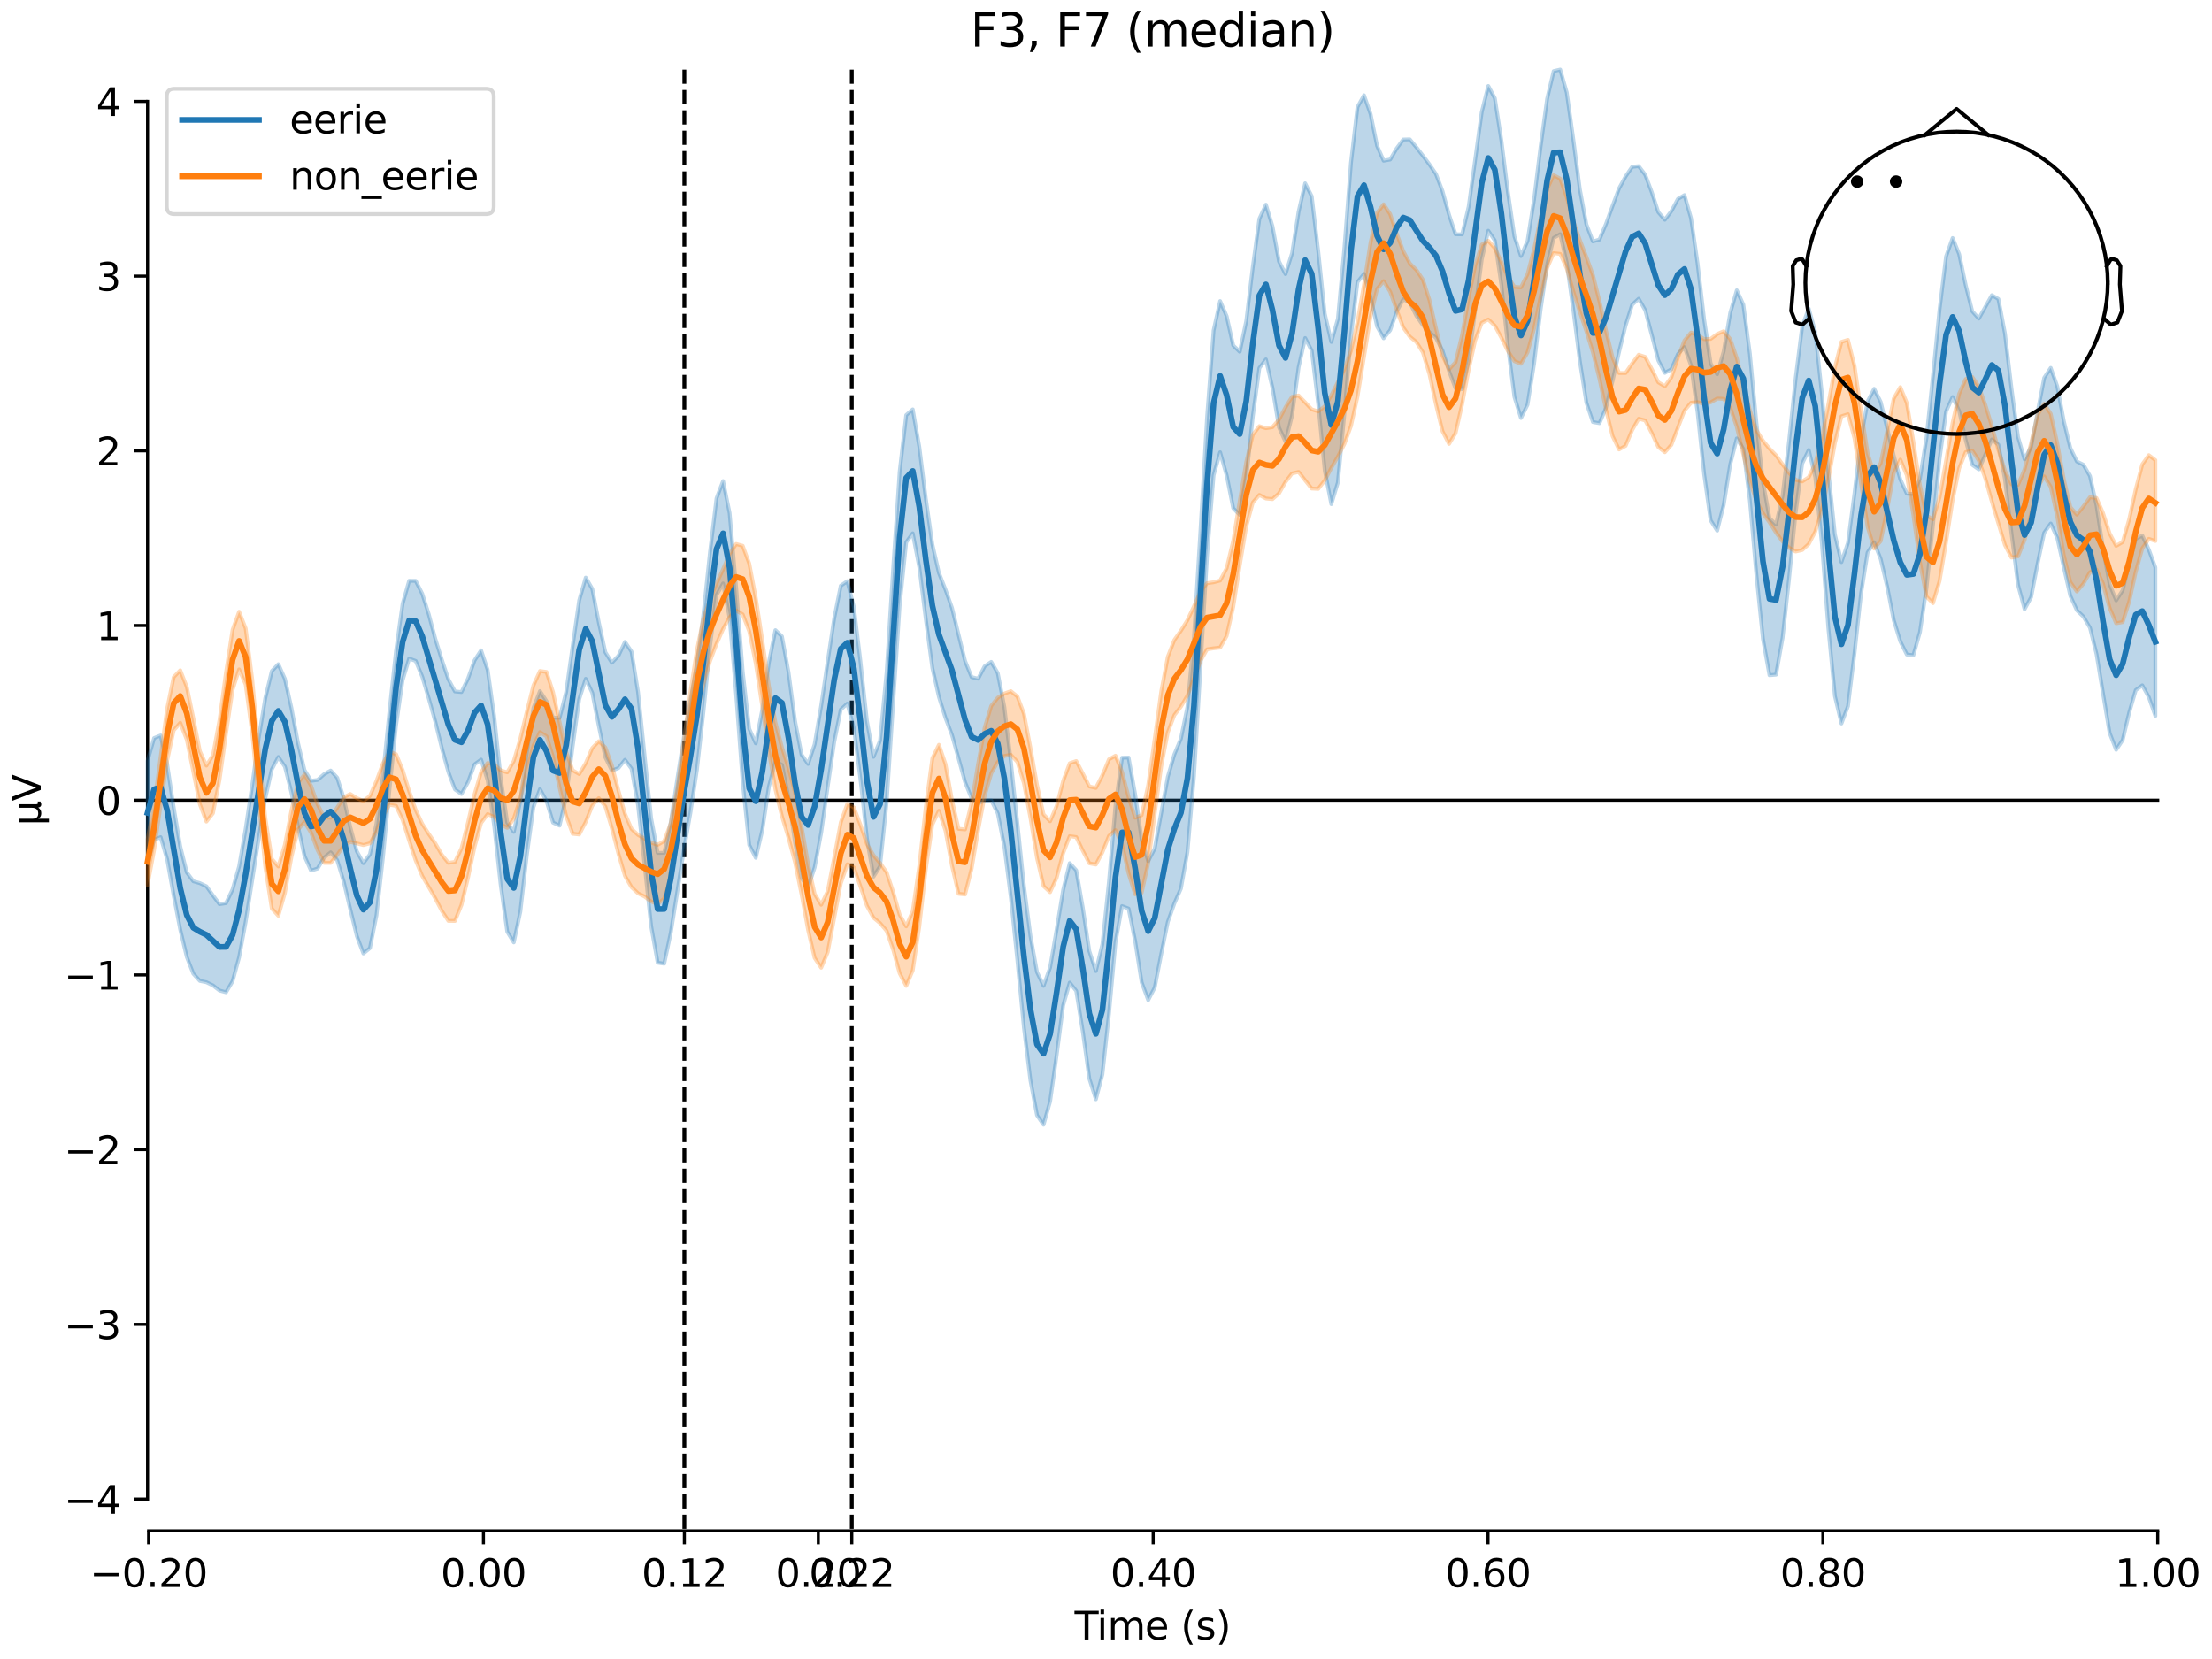 <?xml version="1.0" encoding="utf-8" standalone="no"?>
<!DOCTYPE svg PUBLIC "-//W3C//DTD SVG 1.1//EN"
  "http://www.w3.org/Graphics/SVG/1.1/DTD/svg11.dtd">
<svg xmlns:xlink="http://www.w3.org/1999/xlink" width="576pt" height="432pt" viewBox="0 0 576 432" xmlns="http://www.w3.org/2000/svg" version="1.1">
 <defs>
  <style type="text/css">*{stroke-linejoin: round; stroke-linecap: butt}</style>
 </defs>
 <g id="figure_1">
  <g id="patch_1">
   <path d="M 0 432 
L 576 432 
L 576 0 
L 0 0 
z
" style="fill: #ffffff"/>
  </g>
  <g id="axes_1">
   <g id="patch_2">
    <path d="M 38.421 398.644 
L 561.867 398.644 
L 561.867 18.118 
L 38.421 18.118 
L 38.421 398.644 
z
" style="fill: none; opacity: 0"/>
   </g>
   <g id="patch_3">
    <path d="M 38.421 390.364 
L 38.421 26.397 
" style="fill: none; stroke: #000000; stroke-width: 0.8; stroke-linejoin: miter; stroke-linecap: square"/>
   </g>
   <g id="LineCollection_1">
    <path d="M 178.206 18.118 
L 178.206 398.644 
" clip-path="url(#p9281b2fc62)" style="fill: none; stroke-dasharray: 3.7,1.6; stroke-dashoffset: 0; stroke: #000000"/>
    <path d="M 221.804 18.118 
L 221.804 398.644 
" clip-path="url(#p9281b2fc62)" style="fill: none; stroke-dasharray: 3.7,1.6; stroke-dashoffset: 0; stroke: #000000"/>
   </g>
   <g id="matplotlib.axis_1">
    <g id="xtick_1">
     <g id="line2d_1">
      <defs>
       <path id="mc9e92a43db" d="M 0 0 
L 0 3.5 
" style="stroke: #000000; stroke-width: 0.8"/>
      </defs>
      <g>
       <use xlink:href="#mc9e92a43db" x="38.693" y="398.644" style="stroke: #000000; stroke-width: 0.8"/>
      </g>
     </g>
     <g id="text_1">
      <!-- −0.20 -->
      <g transform="translate(23.37 413.242) scale(0.1 -0.1)">
       <defs>
        <path id="DejaVuSans-2212" d="M 678 2272 
L 4684 2272 
L 4684 1741 
L 678 1741 
L 678 2272 
z
" transform="scale(0.016)"/>
        <path id="DejaVuSans-30" d="M 2034 4250 
Q 1547 4250 1301 3770 
Q 1056 3291 1056 2328 
Q 1056 1369 1301 889 
Q 1547 409 2034 409 
Q 2525 409 2770 889 
Q 3016 1369 3016 2328 
Q 3016 3291 2770 3770 
Q 2525 4250 2034 4250 
z
M 2034 4750 
Q 2819 4750 3233 4129 
Q 3647 3509 3647 2328 
Q 3647 1150 3233 529 
Q 2819 -91 2034 -91 
Q 1250 -91 836 529 
Q 422 1150 422 2328 
Q 422 3509 836 4129 
Q 1250 4750 2034 4750 
z
" transform="scale(0.016)"/>
        <path id="DejaVuSans-2e" d="M 684 794 
L 1344 794 
L 1344 0 
L 684 0 
L 684 794 
z
" transform="scale(0.016)"/>
        <path id="DejaVuSans-32" d="M 1228 531 
L 3431 531 
L 3431 0 
L 469 0 
L 469 531 
Q 828 903 1448 1529 
Q 2069 2156 2228 2338 
Q 2531 2678 2651 2914 
Q 2772 3150 2772 3378 
Q 2772 3750 2511 3984 
Q 2250 4219 1831 4219 
Q 1534 4219 1204 4116 
Q 875 4013 500 3803 
L 500 4441 
Q 881 4594 1212 4672 
Q 1544 4750 1819 4750 
Q 2544 4750 2975 4387 
Q 3406 4025 3406 3419 
Q 3406 3131 3298 2873 
Q 3191 2616 2906 2266 
Q 2828 2175 2409 1742 
Q 1991 1309 1228 531 
z
" transform="scale(0.016)"/>
       </defs>
       <use xlink:href="#DejaVuSans-2212"/>
       <use xlink:href="#DejaVuSans-30" transform="translate(83.789 0)"/>
       <use xlink:href="#DejaVuSans-2e" transform="translate(147.412 0)"/>
       <use xlink:href="#DejaVuSans-32" transform="translate(179.199 0)"/>
       <use xlink:href="#DejaVuSans-30" transform="translate(242.822 0)"/>
      </g>
     </g>
    </g>
    <g id="xtick_2">
     <g id="line2d_2">
      <g>
       <use xlink:href="#mc9e92a43db" x="125.889" y="398.644" style="stroke: #000000; stroke-width: 0.8"/>
      </g>
     </g>
     <g id="text_2">
      <!-- 0.00 -->
      <g transform="translate(114.756 413.242) scale(0.1 -0.1)">
       <use xlink:href="#DejaVuSans-30"/>
       <use xlink:href="#DejaVuSans-2e" transform="translate(63.623 0)"/>
       <use xlink:href="#DejaVuSans-30" transform="translate(95.41 0)"/>
       <use xlink:href="#DejaVuSans-30" transform="translate(159.033 0)"/>
      </g>
     </g>
    </g>
    <g id="xtick_3">
     <g id="line2d_3">
      <g>
       <use xlink:href="#mc9e92a43db" x="178.206" y="398.644" style="stroke: #000000; stroke-width: 0.8"/>
      </g>
     </g>
     <g id="text_3">
      <!-- 0.12 -->
      <g transform="translate(167.073 413.242) scale(0.1 -0.1)">
       <defs>
        <path id="DejaVuSans-31" d="M 794 531 
L 1825 531 
L 1825 4091 
L 703 3866 
L 703 4441 
L 1819 4666 
L 2450 4666 
L 2450 531 
L 3481 531 
L 3481 0 
L 794 0 
L 794 531 
z
" transform="scale(0.016)"/>
       </defs>
       <use xlink:href="#DejaVuSans-30"/>
       <use xlink:href="#DejaVuSans-2e" transform="translate(63.623 0)"/>
       <use xlink:href="#DejaVuSans-31" transform="translate(95.41 0)"/>
       <use xlink:href="#DejaVuSans-32" transform="translate(159.033 0)"/>
      </g>
     </g>
    </g>
    <g id="xtick_4">
     <g id="line2d_4">
      <g>
       <use xlink:href="#mc9e92a43db" x="213.084" y="398.644" style="stroke: #000000; stroke-width: 0.8"/>
      </g>
     </g>
     <g id="text_4">
      <!-- 0.20 -->
      <g transform="translate(201.952 413.242) scale(0.1 -0.1)">
       <use xlink:href="#DejaVuSans-30"/>
       <use xlink:href="#DejaVuSans-2e" transform="translate(63.623 0)"/>
       <use xlink:href="#DejaVuSans-32" transform="translate(95.41 0)"/>
       <use xlink:href="#DejaVuSans-30" transform="translate(159.033 0)"/>
      </g>
     </g>
    </g>
    <g id="xtick_5">
     <g id="line2d_5">
      <g>
       <use xlink:href="#mc9e92a43db" x="221.804" y="398.644" style="stroke: #000000; stroke-width: 0.8"/>
      </g>
     </g>
     <g id="text_5">
      <!-- 0.22 -->
      <g transform="translate(210.671 413.242) scale(0.1 -0.1)">
       <use xlink:href="#DejaVuSans-30"/>
       <use xlink:href="#DejaVuSans-2e" transform="translate(63.623 0)"/>
       <use xlink:href="#DejaVuSans-32" transform="translate(95.41 0)"/>
       <use xlink:href="#DejaVuSans-32" transform="translate(159.033 0)"/>
      </g>
     </g>
    </g>
    <g id="xtick_6">
     <g id="line2d_6">
      <g>
       <use xlink:href="#mc9e92a43db" x="300.28" y="398.644" style="stroke: #000000; stroke-width: 0.8"/>
      </g>
     </g>
     <g id="text_6">
      <!-- 0.40 -->
      <g transform="translate(289.147 413.242) scale(0.1 -0.1)">
       <defs>
        <path id="DejaVuSans-34" d="M 2419 4116 
L 825 1625 
L 2419 1625 
L 2419 4116 
z
M 2253 4666 
L 3047 4666 
L 3047 1625 
L 3713 1625 
L 3713 1100 
L 3047 1100 
L 3047 0 
L 2419 0 
L 2419 1100 
L 313 1100 
L 313 1709 
L 2253 4666 
z
" transform="scale(0.016)"/>
       </defs>
       <use xlink:href="#DejaVuSans-30"/>
       <use xlink:href="#DejaVuSans-2e" transform="translate(63.623 0)"/>
       <use xlink:href="#DejaVuSans-34" transform="translate(95.41 0)"/>
       <use xlink:href="#DejaVuSans-30" transform="translate(159.033 0)"/>
      </g>
     </g>
    </g>
    <g id="xtick_7">
     <g id="line2d_7">
      <g>
       <use xlink:href="#mc9e92a43db" x="387.476" y="398.644" style="stroke: #000000; stroke-width: 0.8"/>
      </g>
     </g>
     <g id="text_7">
      <!-- 0.60 -->
      <g transform="translate(376.343 413.242) scale(0.1 -0.1)">
       <defs>
        <path id="DejaVuSans-36" d="M 2113 2584 
Q 1688 2584 1439 2293 
Q 1191 2003 1191 1497 
Q 1191 994 1439 701 
Q 1688 409 2113 409 
Q 2538 409 2786 701 
Q 3034 994 3034 1497 
Q 3034 2003 2786 2293 
Q 2538 2584 2113 2584 
z
M 3366 4563 
L 3366 3988 
Q 3128 4100 2886 4159 
Q 2644 4219 2406 4219 
Q 1781 4219 1451 3797 
Q 1122 3375 1075 2522 
Q 1259 2794 1537 2939 
Q 1816 3084 2150 3084 
Q 2853 3084 3261 2657 
Q 3669 2231 3669 1497 
Q 3669 778 3244 343 
Q 2819 -91 2113 -91 
Q 1303 -91 875 529 
Q 447 1150 447 2328 
Q 447 3434 972 4092 
Q 1497 4750 2381 4750 
Q 2619 4750 2861 4703 
Q 3103 4656 3366 4563 
z
" transform="scale(0.016)"/>
       </defs>
       <use xlink:href="#DejaVuSans-30"/>
       <use xlink:href="#DejaVuSans-2e" transform="translate(63.623 0)"/>
       <use xlink:href="#DejaVuSans-36" transform="translate(95.41 0)"/>
       <use xlink:href="#DejaVuSans-30" transform="translate(159.033 0)"/>
      </g>
     </g>
    </g>
    <g id="xtick_8">
     <g id="line2d_8">
      <g>
       <use xlink:href="#mc9e92a43db" x="474.671" y="398.644" style="stroke: #000000; stroke-width: 0.8"/>
      </g>
     </g>
     <g id="text_8">
      <!-- 0.80 -->
      <g transform="translate(463.538 413.242) scale(0.1 -0.1)">
       <defs>
        <path id="DejaVuSans-38" d="M 2034 2216 
Q 1584 2216 1326 1975 
Q 1069 1734 1069 1313 
Q 1069 891 1326 650 
Q 1584 409 2034 409 
Q 2484 409 2743 651 
Q 3003 894 3003 1313 
Q 3003 1734 2745 1975 
Q 2488 2216 2034 2216 
z
M 1403 2484 
Q 997 2584 770 2862 
Q 544 3141 544 3541 
Q 544 4100 942 4425 
Q 1341 4750 2034 4750 
Q 2731 4750 3128 4425 
Q 3525 4100 3525 3541 
Q 3525 3141 3298 2862 
Q 3072 2584 2669 2484 
Q 3125 2378 3379 2068 
Q 3634 1759 3634 1313 
Q 3634 634 3220 271 
Q 2806 -91 2034 -91 
Q 1263 -91 848 271 
Q 434 634 434 1313 
Q 434 1759 690 2068 
Q 947 2378 1403 2484 
z
M 1172 3481 
Q 1172 3119 1398 2916 
Q 1625 2713 2034 2713 
Q 2441 2713 2670 2916 
Q 2900 3119 2900 3481 
Q 2900 3844 2670 4047 
Q 2441 4250 2034 4250 
Q 1625 4250 1398 4047 
Q 1172 3844 1172 3481 
z
" transform="scale(0.016)"/>
       </defs>
       <use xlink:href="#DejaVuSans-30"/>
       <use xlink:href="#DejaVuSans-2e" transform="translate(63.623 0)"/>
       <use xlink:href="#DejaVuSans-38" transform="translate(95.41 0)"/>
       <use xlink:href="#DejaVuSans-30" transform="translate(159.033 0)"/>
      </g>
     </g>
    </g>
    <g id="xtick_9">
     <g id="line2d_9">
      <g>
       <use xlink:href="#mc9e92a43db" x="561.867" y="398.644" style="stroke: #000000; stroke-width: 0.8"/>
      </g>
     </g>
     <g id="text_9">
      <!-- 1.00 -->
      <g transform="translate(550.734 413.242) scale(0.1 -0.1)">
       <use xlink:href="#DejaVuSans-31"/>
       <use xlink:href="#DejaVuSans-2e" transform="translate(63.623 0)"/>
       <use xlink:href="#DejaVuSans-30" transform="translate(95.41 0)"/>
       <use xlink:href="#DejaVuSans-30" transform="translate(159.033 0)"/>
      </g>
     </g>
    </g>
    <g id="text_10">
     <!-- Time (s) -->
     <g transform="translate(279.815 426.92) scale(0.1 -0.1)">
      <defs>
       <path id="DejaVuSans-54" d="M -19 4666 
L 3928 4666 
L 3928 4134 
L 2272 4134 
L 2272 0 
L 1638 0 
L 1638 4134 
L -19 4134 
L -19 4666 
z
" transform="scale(0.016)"/>
       <path id="DejaVuSans-69" d="M 603 3500 
L 1178 3500 
L 1178 0 
L 603 0 
L 603 3500 
z
M 603 4863 
L 1178 4863 
L 1178 4134 
L 603 4134 
L 603 4863 
z
" transform="scale(0.016)"/>
       <path id="DejaVuSans-6d" d="M 3328 2828 
Q 3544 3216 3844 3400 
Q 4144 3584 4550 3584 
Q 5097 3584 5394 3201 
Q 5691 2819 5691 2113 
L 5691 0 
L 5113 0 
L 5113 2094 
Q 5113 2597 4934 2840 
Q 4756 3084 4391 3084 
Q 3944 3084 3684 2787 
Q 3425 2491 3425 1978 
L 3425 0 
L 2847 0 
L 2847 2094 
Q 2847 2600 2669 2842 
Q 2491 3084 2119 3084 
Q 1678 3084 1418 2786 
Q 1159 2488 1159 1978 
L 1159 0 
L 581 0 
L 581 3500 
L 1159 3500 
L 1159 2956 
Q 1356 3278 1631 3431 
Q 1906 3584 2284 3584 
Q 2666 3584 2933 3390 
Q 3200 3197 3328 2828 
z
" transform="scale(0.016)"/>
       <path id="DejaVuSans-65" d="M 3597 1894 
L 3597 1613 
L 953 1613 
Q 991 1019 1311 708 
Q 1631 397 2203 397 
Q 2534 397 2845 478 
Q 3156 559 3463 722 
L 3463 178 
Q 3153 47 2828 -22 
Q 2503 -91 2169 -91 
Q 1331 -91 842 396 
Q 353 884 353 1716 
Q 353 2575 817 3079 
Q 1281 3584 2069 3584 
Q 2775 3584 3186 3129 
Q 3597 2675 3597 1894 
z
M 3022 2063 
Q 3016 2534 2758 2815 
Q 2500 3097 2075 3097 
Q 1594 3097 1305 2825 
Q 1016 2553 972 2059 
L 3022 2063 
z
" transform="scale(0.016)"/>
       <path id="DejaVuSans-20" transform="scale(0.016)"/>
       <path id="DejaVuSans-28" d="M 1984 4856 
Q 1566 4138 1362 3434 
Q 1159 2731 1159 2009 
Q 1159 1288 1364 580 
Q 1569 -128 1984 -844 
L 1484 -844 
Q 1016 -109 783 600 
Q 550 1309 550 2009 
Q 550 2706 781 3412 
Q 1013 4119 1484 4856 
L 1984 4856 
z
" transform="scale(0.016)"/>
       <path id="DejaVuSans-73" d="M 2834 3397 
L 2834 2853 
Q 2591 2978 2328 3040 
Q 2066 3103 1784 3103 
Q 1356 3103 1142 2972 
Q 928 2841 928 2578 
Q 928 2378 1081 2264 
Q 1234 2150 1697 2047 
L 1894 2003 
Q 2506 1872 2764 1633 
Q 3022 1394 3022 966 
Q 3022 478 2636 193 
Q 2250 -91 1575 -91 
Q 1294 -91 989 -36 
Q 684 19 347 128 
L 347 722 
Q 666 556 975 473 
Q 1284 391 1588 391 
Q 1994 391 2212 530 
Q 2431 669 2431 922 
Q 2431 1156 2273 1281 
Q 2116 1406 1581 1522 
L 1381 1569 
Q 847 1681 609 1914 
Q 372 2147 372 2553 
Q 372 3047 722 3315 
Q 1072 3584 1716 3584 
Q 2034 3584 2315 3537 
Q 2597 3491 2834 3397 
z
" transform="scale(0.016)"/>
       <path id="DejaVuSans-29" d="M 513 4856 
L 1013 4856 
Q 1481 4119 1714 3412 
Q 1947 2706 1947 2009 
Q 1947 1309 1714 600 
Q 1481 -109 1013 -844 
L 513 -844 
Q 928 -128 1133 580 
Q 1338 1288 1338 2009 
Q 1338 2731 1133 3434 
Q 928 4138 513 4856 
z
" transform="scale(0.016)"/>
      </defs>
      <use xlink:href="#DejaVuSans-54"/>
      <use xlink:href="#DejaVuSans-69" transform="translate(57.959 0)"/>
      <use xlink:href="#DejaVuSans-6d" transform="translate(85.742 0)"/>
      <use xlink:href="#DejaVuSans-65" transform="translate(183.154 0)"/>
      <use xlink:href="#DejaVuSans-20" transform="translate(244.678 0)"/>
      <use xlink:href="#DejaVuSans-28" transform="translate(276.465 0)"/>
      <use xlink:href="#DejaVuSans-73" transform="translate(315.479 0)"/>
      <use xlink:href="#DejaVuSans-29" transform="translate(367.578 0)"/>
     </g>
    </g>
   </g>
   <g id="matplotlib.axis_2">
    <g id="ytick_1">
     <g id="line2d_10">
      <defs>
       <path id="m9b4c016085" d="M 0 0 
L -3.5 0 
" style="stroke: #000000; stroke-width: 0.8"/>
      </defs>
      <g>
       <use xlink:href="#m9b4c016085" x="38.421" y="390.364" style="stroke: #000000; stroke-width: 0.8"/>
      </g>
     </g>
     <g id="text_11">
      <!-- −4 -->
      <g transform="translate(16.678 394.164) scale(0.1 -0.1)">
       <use xlink:href="#DejaVuSans-2212"/>
       <use xlink:href="#DejaVuSans-34" transform="translate(83.789 0)"/>
      </g>
     </g>
    </g>
    <g id="ytick_2">
     <g id="line2d_11">
      <g>
       <use xlink:href="#m9b4c016085" x="38.421" y="344.869" style="stroke: #000000; stroke-width: 0.8"/>
      </g>
     </g>
     <g id="text_12">
      <!-- −3 -->
      <g transform="translate(16.678 348.668) scale(0.1 -0.1)">
       <defs>
        <path id="DejaVuSans-33" d="M 2597 2516 
Q 3050 2419 3304 2112 
Q 3559 1806 3559 1356 
Q 3559 666 3084 287 
Q 2609 -91 1734 -91 
Q 1441 -91 1130 -33 
Q 819 25 488 141 
L 488 750 
Q 750 597 1062 519 
Q 1375 441 1716 441 
Q 2309 441 2620 675 
Q 2931 909 2931 1356 
Q 2931 1769 2642 2001 
Q 2353 2234 1838 2234 
L 1294 2234 
L 1294 2753 
L 1863 2753 
Q 2328 2753 2575 2939 
Q 2822 3125 2822 3475 
Q 2822 3834 2567 4026 
Q 2313 4219 1838 4219 
Q 1578 4219 1281 4162 
Q 984 4106 628 3988 
L 628 4550 
Q 988 4650 1302 4700 
Q 1616 4750 1894 4750 
Q 2613 4750 3031 4423 
Q 3450 4097 3450 3541 
Q 3450 3153 3228 2886 
Q 3006 2619 2597 2516 
z
" transform="scale(0.016)"/>
       </defs>
       <use xlink:href="#DejaVuSans-2212"/>
       <use xlink:href="#DejaVuSans-33" transform="translate(83.789 0)"/>
      </g>
     </g>
    </g>
    <g id="ytick_3">
     <g id="line2d_12">
      <g>
       <use xlink:href="#m9b4c016085" x="38.421" y="299.373" style="stroke: #000000; stroke-width: 0.8"/>
      </g>
     </g>
     <g id="text_13">
      <!-- −2 -->
      <g transform="translate(16.678 303.172) scale(0.1 -0.1)">
       <use xlink:href="#DejaVuSans-2212"/>
       <use xlink:href="#DejaVuSans-32" transform="translate(83.789 0)"/>
      </g>
     </g>
    </g>
    <g id="ytick_4">
     <g id="line2d_13">
      <g>
       <use xlink:href="#m9b4c016085" x="38.421" y="253.877" style="stroke: #000000; stroke-width: 0.8"/>
      </g>
     </g>
     <g id="text_14">
      <!-- −1 -->
      <g transform="translate(16.678 257.676) scale(0.1 -0.1)">
       <use xlink:href="#DejaVuSans-2212"/>
       <use xlink:href="#DejaVuSans-31" transform="translate(83.789 0)"/>
      </g>
     </g>
    </g>
    <g id="ytick_5">
     <g id="line2d_14">
      <g>
       <use xlink:href="#m9b4c016085" x="38.421" y="208.381" style="stroke: #000000; stroke-width: 0.8"/>
      </g>
     </g>
     <g id="text_15">
      <!-- 0 -->
      <g transform="translate(25.058 212.18) scale(0.1 -0.1)">
       <use xlink:href="#DejaVuSans-30"/>
      </g>
     </g>
    </g>
    <g id="ytick_6">
     <g id="line2d_15">
      <g>
       <use xlink:href="#m9b4c016085" x="38.421" y="162.885" style="stroke: #000000; stroke-width: 0.8"/>
      </g>
     </g>
     <g id="text_16">
      <!-- 1 -->
      <g transform="translate(25.058 166.684) scale(0.1 -0.1)">
       <use xlink:href="#DejaVuSans-31"/>
      </g>
     </g>
    </g>
    <g id="ytick_7">
     <g id="line2d_16">
      <g>
       <use xlink:href="#m9b4c016085" x="38.421" y="117.389" style="stroke: #000000; stroke-width: 0.8"/>
      </g>
     </g>
     <g id="text_17">
      <!-- 2 -->
      <g transform="translate(25.058 121.188) scale(0.1 -0.1)">
       <use xlink:href="#DejaVuSans-32"/>
      </g>
     </g>
    </g>
    <g id="ytick_8">
     <g id="line2d_17">
      <g>
       <use xlink:href="#m9b4c016085" x="38.421" y="71.893" style="stroke: #000000; stroke-width: 0.8"/>
      </g>
     </g>
     <g id="text_18">
      <!-- 3 -->
      <g transform="translate(25.058 75.693) scale(0.1 -0.1)">
       <use xlink:href="#DejaVuSans-33"/>
      </g>
     </g>
    </g>
    <g id="ytick_9">
     <g id="line2d_18">
      <g>
       <use xlink:href="#m9b4c016085" x="38.421" y="26.397" style="stroke: #000000; stroke-width: 0.8"/>
      </g>
     </g>
     <g id="text_19">
      <!-- 4 -->
      <g transform="translate(25.058 30.197) scale(0.1 -0.1)">
       <use xlink:href="#DejaVuSans-34"/>
      </g>
     </g>
    </g>
    <g id="text_20">
     <!-- µV -->
     <g transform="translate(10.599 214.982) rotate(-90) scale(0.1 -0.1)">
      <defs>
       <path id="DejaVuSans-b5" d="M 544 -1331 
L 544 3500 
L 1119 3500 
L 1119 1325 
Q 1119 872 1334 640 
Q 1550 409 1972 409 
Q 2434 409 2667 671 
Q 2900 934 2900 1459 
L 2900 3500 
L 3475 3500 
L 3475 806 
Q 3475 619 3529 530 
Q 3584 441 3700 441 
Q 3728 441 3778 458 
Q 3828 475 3916 513 
L 3916 50 
Q 3788 -22 3673 -56 
Q 3559 -91 3450 -91 
Q 3234 -91 3106 31 
Q 2978 153 2931 403 
Q 2775 156 2548 32 
Q 2322 -91 2016 -91 
Q 1697 -91 1473 31 
Q 1250 153 1119 397 
L 1119 -1331 
L 544 -1331 
z
" transform="scale(0.016)"/>
       <path id="DejaVuSans-56" d="M 1831 0 
L 50 4666 
L 709 4666 
L 2188 738 
L 3669 4666 
L 4325 4666 
L 2547 0 
L 1831 0 
z
" transform="scale(0.016)"/>
      </defs>
      <use xlink:href="#DejaVuSans-b5"/>
      <use xlink:href="#DejaVuSans-56" transform="translate(63.623 0)"/>
     </g>
    </g>
   </g>
   <g id="patch_4">
    <path d="M 38.693 398.644 
L 561.867 398.644 
" style="fill: none; stroke: #000000; stroke-width: 0.8; stroke-linejoin: miter; stroke-linecap: square"/>
   </g>
   <g id="patch_5">
    <path d="M 38.421 208.381 
L 561.867 208.381 
" style="fill: none; stroke: #000000; stroke-width: 0.8; stroke-linejoin: miter; stroke-linecap: square"/>
   </g>
   <g id="text_21">
    <!-- F3, F7 (median) -->
    <g transform="translate(252.713 12.118) scale(0.12 -0.12)">
     <defs>
      <path id="DejaVuSans-46" d="M 628 4666 
L 3309 4666 
L 3309 4134 
L 1259 4134 
L 1259 2759 
L 3109 2759 
L 3109 2228 
L 1259 2228 
L 1259 0 
L 628 0 
L 628 4666 
z
" transform="scale(0.016)"/>
      <path id="DejaVuSans-2c" d="M 750 794 
L 1409 794 
L 1409 256 
L 897 -744 
L 494 -744 
L 750 256 
L 750 794 
z
" transform="scale(0.016)"/>
      <path id="DejaVuSans-37" d="M 525 4666 
L 3525 4666 
L 3525 4397 
L 1831 0 
L 1172 0 
L 2766 4134 
L 525 4134 
L 525 4666 
z
" transform="scale(0.016)"/>
      <path id="DejaVuSans-64" d="M 2906 2969 
L 2906 4863 
L 3481 4863 
L 3481 0 
L 2906 0 
L 2906 525 
Q 2725 213 2448 61 
Q 2172 -91 1784 -91 
Q 1150 -91 751 415 
Q 353 922 353 1747 
Q 353 2572 751 3078 
Q 1150 3584 1784 3584 
Q 2172 3584 2448 3432 
Q 2725 3281 2906 2969 
z
M 947 1747 
Q 947 1113 1208 752 
Q 1469 391 1925 391 
Q 2381 391 2643 752 
Q 2906 1113 2906 1747 
Q 2906 2381 2643 2742 
Q 2381 3103 1925 3103 
Q 1469 3103 1208 2742 
Q 947 2381 947 1747 
z
" transform="scale(0.016)"/>
      <path id="DejaVuSans-61" d="M 2194 1759 
Q 1497 1759 1228 1600 
Q 959 1441 959 1056 
Q 959 750 1161 570 
Q 1363 391 1709 391 
Q 2188 391 2477 730 
Q 2766 1069 2766 1631 
L 2766 1759 
L 2194 1759 
z
M 3341 1997 
L 3341 0 
L 2766 0 
L 2766 531 
Q 2569 213 2275 61 
Q 1981 -91 1556 -91 
Q 1019 -91 701 211 
Q 384 513 384 1019 
Q 384 1609 779 1909 
Q 1175 2209 1959 2209 
L 2766 2209 
L 2766 2266 
Q 2766 2663 2505 2880 
Q 2244 3097 1772 3097 
Q 1472 3097 1187 3025 
Q 903 2953 641 2809 
L 641 3341 
Q 956 3463 1253 3523 
Q 1550 3584 1831 3584 
Q 2591 3584 2966 3190 
Q 3341 2797 3341 1997 
z
" transform="scale(0.016)"/>
      <path id="DejaVuSans-6e" d="M 3513 2113 
L 3513 0 
L 2938 0 
L 2938 2094 
Q 2938 2591 2744 2837 
Q 2550 3084 2163 3084 
Q 1697 3084 1428 2787 
Q 1159 2491 1159 1978 
L 1159 0 
L 581 0 
L 581 3500 
L 1159 3500 
L 1159 2956 
Q 1366 3272 1645 3428 
Q 1925 3584 2291 3584 
Q 2894 3584 3203 3211 
Q 3513 2838 3513 2113 
z
" transform="scale(0.016)"/>
     </defs>
     <use xlink:href="#DejaVuSans-46"/>
     <use xlink:href="#DejaVuSans-33" transform="translate(57.52 0)"/>
     <use xlink:href="#DejaVuSans-2c" transform="translate(121.143 0)"/>
     <use xlink:href="#DejaVuSans-20" transform="translate(152.93 0)"/>
     <use xlink:href="#DejaVuSans-46" transform="translate(184.717 0)"/>
     <use xlink:href="#DejaVuSans-37" transform="translate(242.236 0)"/>
     <use xlink:href="#DejaVuSans-20" transform="translate(305.859 0)"/>
     <use xlink:href="#DejaVuSans-28" transform="translate(337.646 0)"/>
     <use xlink:href="#DejaVuSans-6d" transform="translate(376.66 0)"/>
     <use xlink:href="#DejaVuSans-65" transform="translate(474.072 0)"/>
     <use xlink:href="#DejaVuSans-64" transform="translate(535.596 0)"/>
     <use xlink:href="#DejaVuSans-69" transform="translate(599.072 0)"/>
     <use xlink:href="#DejaVuSans-61" transform="translate(626.855 0)"/>
     <use xlink:href="#DejaVuSans-6e" transform="translate(688.135 0)"/>
     <use xlink:href="#DejaVuSans-29" transform="translate(751.514 0)"/>
    </g>
   </g>
   <g id="legend_1">
    <g id="patch_6">
     <path d="M 45.421 55.753 
L 126.563 55.753 
Q 128.563 55.753 128.563 53.753 
L 128.563 25.118 
Q 128.563 23.118 126.563 23.118 
L 45.421 23.118 
Q 43.421 23.118 43.421 25.118 
L 43.421 53.753 
Q 43.421 55.753 45.421 55.753 
z
" style="fill: #ffffff; opacity: 0.8; stroke: #cccccc; stroke-linejoin: miter"/>
    </g>
    <g id="line2d_19">
     <path d="M 47.421 31.217 
L 57.421 31.217 
L 67.421 31.217 
" style="fill: none; stroke: #1f77b4; stroke-width: 1.5; stroke-linecap: square"/>
    </g>
    <g id="text_22">
     <!-- eerie -->
     <g transform="translate(75.421 34.717) scale(0.1 -0.1)">
      <defs>
       <path id="DejaVuSans-72" d="M 2631 2963 
Q 2534 3019 2420 3045 
Q 2306 3072 2169 3072 
Q 1681 3072 1420 2755 
Q 1159 2438 1159 1844 
L 1159 0 
L 581 0 
L 581 3500 
L 1159 3500 
L 1159 2956 
Q 1341 3275 1631 3429 
Q 1922 3584 2338 3584 
Q 2397 3584 2469 3576 
Q 2541 3569 2628 3553 
L 2631 2963 
z
" transform="scale(0.016)"/>
      </defs>
      <use xlink:href="#DejaVuSans-65"/>
      <use xlink:href="#DejaVuSans-65" transform="translate(61.523 0)"/>
      <use xlink:href="#DejaVuSans-72" transform="translate(123.047 0)"/>
      <use xlink:href="#DejaVuSans-69" transform="translate(164.16 0)"/>
      <use xlink:href="#DejaVuSans-65" transform="translate(191.943 0)"/>
     </g>
    </g>
    <g id="line2d_20">
     <path d="M 47.421 45.895 
L 57.421 45.895 
L 67.421 45.895 
" style="fill: none; stroke: #ff7f0e; stroke-width: 1.5; stroke-linecap: square"/>
    </g>
    <g id="text_23">
     <!-- non_eerie -->
     <g transform="translate(75.421 49.395) scale(0.1 -0.1)">
      <defs>
       <path id="DejaVuSans-6f" d="M 1959 3097 
Q 1497 3097 1228 2736 
Q 959 2375 959 1747 
Q 959 1119 1226 758 
Q 1494 397 1959 397 
Q 2419 397 2687 759 
Q 2956 1122 2956 1747 
Q 2956 2369 2687 2733 
Q 2419 3097 1959 3097 
z
M 1959 3584 
Q 2709 3584 3137 3096 
Q 3566 2609 3566 1747 
Q 3566 888 3137 398 
Q 2709 -91 1959 -91 
Q 1206 -91 779 398 
Q 353 888 353 1747 
Q 353 2609 779 3096 
Q 1206 3584 1959 3584 
z
" transform="scale(0.016)"/>
       <path id="DejaVuSans-5f" d="M 3263 -1063 
L 3263 -1509 
L -63 -1509 
L -63 -1063 
L 3263 -1063 
z
" transform="scale(0.016)"/>
      </defs>
      <use xlink:href="#DejaVuSans-6e"/>
      <use xlink:href="#DejaVuSans-6f" transform="translate(63.379 0)"/>
      <use xlink:href="#DejaVuSans-6e" transform="translate(124.561 0)"/>
      <use xlink:href="#DejaVuSans-5f" transform="translate(187.939 0)"/>
      <use xlink:href="#DejaVuSans-65" transform="translate(237.939 0)"/>
      <use xlink:href="#DejaVuSans-65" transform="translate(299.463 0)"/>
      <use xlink:href="#DejaVuSans-72" transform="translate(360.986 0)"/>
      <use xlink:href="#DejaVuSans-69" transform="translate(402.1 0)"/>
      <use xlink:href="#DejaVuSans-65" transform="translate(429.883 0)"/>
     </g>
    </g>
   </g>
   <g id="FillBetweenPolyCollection_1">
    <defs>
     <path id="m568c6f99ff" d="M 38.421 -233.896 
L 38.421 -207.17 
L 40.124 -213.331 
L 41.827 -214.003 
L 43.53 -208.201 
L 45.233 -198.733 
L 46.936 -189.92 
L 48.639 -182.802 
L 50.342 -178.441 
L 52.045 -176.578 
L 53.748 -176.225 
L 55.451 -175.404 
L 57.154 -174.07 
L 58.857 -173.613 
L 60.56 -176.478 
L 62.263 -182.712 
L 63.966 -191.931 
L 65.669 -202.796 
L 67.372 -213.707 
L 69.075 -224.091 
L 70.778 -231.648 
L 72.481 -234.877 
L 74.184 -232.378 
L 75.887 -225.62 
L 77.59 -216.809 
L 79.294 -209.05 
L 80.997 -205.293 
L 82.7 -205.839 
L 84.403 -208.659 
L 86.106 -210.048 
L 87.809 -208.003 
L 89.512 -202.396 
L 91.215 -195.203 
L 92.918 -188.252 
L 94.621 -183.72 
L 96.324 -185.114 
L 98.027 -193.612 
L 99.73 -208.799 
L 101.433 -226.599 
L 103.136 -243.152 
L 104.839 -254.867 
L 106.542 -260.501 
L 108.245 -259.892 
L 109.948 -255.791 
L 111.651 -250.11 
L 113.354 -244.047 
L 115.057 -237.152 
L 116.76 -230.956 
L 118.463 -226.433 
L 120.166 -225.244 
L 121.87 -228.315 
L 123.573 -232.948 
L 125.276 -234.2 
L 126.979 -228.751 
L 128.682 -216.961 
L 130.385 -201.542 
L 132.088 -189.403 
L 133.791 -186.602 
L 135.494 -194.579 
L 137.197 -209.403 
L 138.9 -221.754 
L 140.603 -226.515 
L 142.306 -223.423 
L 144.009 -217.797 
L 145.712 -217.015 
L 147.415 -224.434 
L 149.118 -237.626 
L 150.821 -249.926 
L 152.524 -255.234 
L 154.227 -251.594 
L 155.93 -242.948 
L 157.633 -234.772 
L 159.336 -231.335 
L 161.039 -231.995 
L 162.742 -234.152 
L 164.446 -231.828 
L 166.149 -222.285 
L 167.852 -206.763 
L 169.555 -190.851 
L 171.258 -181.312 
L 172.961 -181.06 
L 174.664 -189.092 
L 176.367 -199.756 
L 178.07 -210.611 
L 179.773 -220.29 
L 181.476 -231.535 
L 183.179 -246.659 
L 184.882 -263.617 
L 186.585 -277.042 
L 188.288 -280.076 
L 189.991 -271.061 
L 191.694 -251.17 
L 193.397 -228.268 
L 195.1 -211.978 
L 196.803 -208.619 
L 198.506 -215.797 
L 200.209 -227.125 
L 201.912 -233.709 
L 203.615 -232.842 
L 205.318 -224.337 
L 207.022 -212.657 
L 208.725 -203.319 
L 210.428 -200.947 
L 212.131 -206.099 
L 213.834 -215.102 
L 215.537 -227.168 
L 217.24 -238.819 
L 218.943 -247.235 
L 220.646 -248.79 
L 222.349 -242.314 
L 224.052 -229.175 
L 225.755 -213.635 
L 227.458 -203.721 
L 229.161 -206.409 
L 230.864 -222.874 
L 232.567 -248.808 
L 234.27 -274.348 
L 235.973 -290.785 
L 237.676 -293.125 
L 239.379 -284.288 
L 241.082 -270.746 
L 242.785 -258.033 
L 244.488 -250.546 
L 246.191 -245.075 
L 247.894 -240.577 
L 249.598 -234.523 
L 251.301 -228.321 
L 253.004 -224.098 
L 254.707 -222.815 
L 256.41 -223.476 
L 258.113 -223.596 
L 259.816 -220.185 
L 261.519 -211.613 
L 263.222 -198.282 
L 264.925 -181.933 
L 266.628 -164.389 
L 268.331 -150.617 
L 270.034 -141.596 
L 271.737 -139.119 
L 273.44 -145.15 
L 275.143 -157.198 
L 276.846 -170.192 
L 278.549 -176.124 
L 280.252 -173.963 
L 281.955 -163.374 
L 283.658 -151.109 
L 285.361 -145.738 
L 287.064 -152.233 
L 288.767 -167.926 
L 290.47 -186.577 
L 292.174 -196.054 
L 293.877 -195.41 
L 295.58 -186.98 
L 297.283 -176.195 
L 298.986 -171.577 
L 300.689 -174.854 
L 302.392 -183.637 
L 304.095 -191.926 
L 305.798 -196.748 
L 307.501 -200.606 
L 309.204 -210.11 
L 310.907 -229.836 
L 312.61 -258.285 
L 314.313 -287.266 
L 316.016 -308.23 
L 317.719 -314.226 
L 319.422 -308.194 
L 321.125 -299.654 
L 322.828 -297.919 
L 324.531 -307.461 
L 326.234 -323.597 
L 327.937 -336.164 
L 329.64 -338.415 
L 331.343 -331.009 
L 333.046 -320.717 
L 334.75 -316.944 
L 336.453 -323.791 
L 338.156 -336.353 
L 339.859 -343.979 
L 341.562 -340.688 
L 343.265 -326.758 
L 344.968 -309.421 
L 346.671 -300.727 
L 348.374 -306.337 
L 350.077 -324.25 
L 351.78 -344.558 
L 353.483 -358.545 
L 355.186 -360.671 
L 356.889 -354.617 
L 358.592 -346.976 
L 360.295 -343.908 
L 361.998 -346.012 
L 363.701 -350.889 
L 365.404 -354.054 
L 367.107 -353.25 
L 368.81 -349.779 
L 370.513 -347.33 
L 372.216 -345.507 
L 373.919 -344.013 
L 375.622 -340.703 
L 377.326 -335.373 
L 379.029 -330.849 
L 380.732 -330.675 
L 382.435 -338.231 
L 384.138 -351.218 
L 385.841 -364.402 
L 387.544 -371.918 
L 389.247 -369.366 
L 390.95 -357.867 
L 392.653 -341.905 
L 394.356 -328.632 
L 396.059 -323.153 
L 397.762 -326.619 
L 399.465 -337.272 
L 401.168 -351.357 
L 402.871 -362.998 
L 404.574 -370.043 
L 406.277 -371.008 
L 407.98 -363.537 
L 409.683 -351.31 
L 411.386 -337.983 
L 413.089 -327.154 
L 414.792 -322.105 
L 416.495 -321.801 
L 418.198 -325.781 
L 419.902 -332.768 
L 421.605 -340.347 
L 423.308 -347.23 
L 425.011 -352.642 
L 426.714 -354.206 
L 428.417 -351.215 
L 430.12 -344.765 
L 431.823 -338.143 
L 433.526 -334.901 
L 435.229 -335.852 
L 436.932 -339.806 
L 438.635 -341.605 
L 440.338 -336.878 
L 442.041 -324.675 
L 443.744 -308.608 
L 445.447 -296.506 
L 447.15 -293.818 
L 448.853 -300.515 
L 450.556 -311.097 
L 452.259 -317.847 
L 453.962 -315.101 
L 455.665 -301.681 
L 457.368 -282.299 
L 459.071 -265.605 
L 460.774 -256.173 
L 462.478 -256.32 
L 464.181 -265.868 
L 465.884 -281.466 
L 467.587 -298.489 
L 469.29 -311.289 
L 470.993 -314.82 
L 472.696 -307.754 
L 474.399 -290.636 
L 476.102 -268.382 
L 477.805 -250.723 
L 479.508 -243.599 
L 481.211 -248.107 
L 482.914 -261.928 
L 484.617 -277.422 
L 486.32 -288.124 
L 488.023 -290.794 
L 489.726 -286.428 
L 491.429 -279.207 
L 493.132 -270.475 
L 494.835 -264.978 
L 496.538 -261.556 
L 498.241 -261.384 
L 499.944 -267.379 
L 501.647 -278.801 
L 503.35 -295.416 
L 505.054 -312.43 
L 506.757 -324.859 
L 508.46 -328.615 
L 510.163 -324.987 
L 511.866 -317.409 
L 513.569 -310.966 
L 515.272 -309.778 
L 516.975 -313.603 
L 518.678 -317.571 
L 520.381 -316.197 
L 522.084 -307.18 
L 523.787 -293.083 
L 525.49 -279.709 
L 527.193 -273.373 
L 528.896 -276.49 
L 530.599 -285.27 
L 532.302 -293.262 
L 534.005 -295.669 
L 535.708 -291.888 
L 537.411 -284.276 
L 539.114 -276.813 
L 540.817 -273.073 
L 542.52 -271.428 
L 544.223 -268.53 
L 545.926 -261.691 
L 547.63 -251.365 
L 549.333 -241.163 
L 551.036 -236.751 
L 552.739 -239.289 
L 554.442 -246.447 
L 556.145 -252.289 
L 557.848 -253.539 
L 559.551 -250.464 
L 561.254 -245.566 
L 561.254 -284.237 
L 561.254 -284.237 
L 559.551 -288.879 
L 557.848 -292.545 
L 556.145 -291.659 
L 554.442 -285.351 
L 552.739 -278.297 
L 551.036 -275.648 
L 549.333 -279.922 
L 547.63 -289.169 
L 545.926 -300.388 
L 544.223 -308.042 
L 542.52 -310.98 
L 540.817 -311.831 
L 539.114 -315.328 
L 537.411 -322.347 
L 535.708 -331.4 
L 534.005 -336.208 
L 532.302 -333.618 
L 530.599 -324.807 
L 528.896 -315.669 
L 527.193 -312.396 
L 525.49 -318.231 
L 523.787 -330.852 
L 522.084 -345.18 
L 520.381 -354.139 
L 518.678 -355.131 
L 516.975 -352.07 
L 515.272 -349.045 
L 513.569 -350.957 
L 511.866 -357.761 
L 510.163 -365.815 
L 508.46 -370.013 
L 506.757 -365.24 
L 505.054 -351.399 
L 503.35 -334.274 
L 501.647 -317.95 
L 499.944 -307.338 
L 498.241 -303.367 
L 496.538 -303.447 
L 494.835 -307.177 
L 493.132 -313.345 
L 491.429 -320.415 
L 489.726 -327.338 
L 488.023 -330.755 
L 486.32 -327.446 
L 484.617 -318.012 
L 482.914 -303.572 
L 481.211 -290.65 
L 479.508 -285.63 
L 477.805 -292.839 
L 476.102 -309.25 
L 474.399 -329.686 
L 472.696 -345.563 
L 470.993 -351.664 
L 469.29 -347.027 
L 467.587 -333.511 
L 465.884 -317.245 
L 464.181 -302.944 
L 462.478 -295.403 
L 460.774 -297.057 
L 459.071 -306.536 
L 457.368 -321.955 
L 455.665 -339.895 
L 453.962 -352.671 
L 452.259 -356.406 
L 450.556 -350.54 
L 448.853 -340.525 
L 447.15 -334.553 
L 445.447 -337.349 
L 443.744 -348.885 
L 442.041 -363.441 
L 440.338 -375.2 
L 438.635 -381.193 
L 436.932 -380.206 
L 435.229 -377.034 
L 433.526 -374.776 
L 431.823 -376.755 
L 430.12 -381.968 
L 428.417 -386.49 
L 426.714 -388.73 
L 425.011 -388.557 
L 423.308 -386.06 
L 421.605 -382.941 
L 419.902 -378.372 
L 418.198 -373.692 
L 416.495 -369.623 
L 414.792 -369.136 
L 413.089 -373.593 
L 411.386 -382.724 
L 409.683 -395.74 
L 407.98 -407.905 
L 406.277 -413.882 
L 404.574 -413.484 
L 402.871 -406.295 
L 401.168 -393.846 
L 399.465 -380.07 
L 397.762 -369.277 
L 396.059 -365.321 
L 394.356 -370.423 
L 392.653 -381.989 
L 390.95 -395.452 
L 389.247 -406.426 
L 387.544 -409.616 
L 385.841 -402.853 
L 384.138 -390.476 
L 382.435 -378.183 
L 380.732 -370.97 
L 379.029 -370.999 
L 377.326 -376.099 
L 375.622 -382.237 
L 373.919 -386.687 
L 372.216 -389.193 
L 370.513 -391.456 
L 368.81 -393.667 
L 367.107 -395.708 
L 365.404 -395.663 
L 363.701 -393.37 
L 361.998 -390.457 
L 360.295 -390.154 
L 358.592 -394.019 
L 356.889 -402.319 
L 355.186 -407.191 
L 353.483 -404.111 
L 351.78 -389.569 
L 350.077 -367.458 
L 348.374 -348.958 
L 346.671 -342.956 
L 344.968 -350.319 
L 343.265 -366.567 
L 341.562 -380.91 
L 339.859 -384.27 
L 338.156 -376.92 
L 336.453 -366.099 
L 334.75 -360.618 
L 333.046 -363.947 
L 331.343 -373.101 
L 329.64 -378.716 
L 327.937 -375.029 
L 326.234 -362.563 
L 324.531 -348.447 
L 322.828 -340.403 
L 321.125 -342.055 
L 319.422 -349.67 
L 317.719 -353.598 
L 316.016 -345.949 
L 314.313 -323.295 
L 312.61 -294.029 
L 310.907 -266.259 
L 309.204 -247.958 
L 307.501 -239.642 
L 305.798 -235.564 
L 304.095 -229.725 
L 302.392 -220.414 
L 300.689 -211.07 
L 298.986 -207.748 
L 297.283 -213.37 
L 295.58 -225.226 
L 293.877 -234.739 
L 292.174 -234.687 
L 290.47 -222.236 
L 288.767 -202.41 
L 287.064 -186.138 
L 285.361 -179.138 
L 283.658 -184.338 
L 281.955 -195.671 
L 280.252 -205.379 
L 278.549 -207.231 
L 276.846 -200.286 
L 275.143 -189.951 
L 273.44 -180.05 
L 271.737 -175.284 
L 270.034 -178.861 
L 268.331 -188.265 
L 266.628 -201.38 
L 264.925 -217.604 
L 263.222 -233.696 
L 261.519 -247.98 
L 259.816 -256.705 
L 258.113 -259.641 
L 256.41 -258.521 
L 254.707 -255.275 
L 253.004 -255.682 
L 251.301 -259.888 
L 249.598 -266.771 
L 247.894 -273.712 
L 246.191 -278.501 
L 244.488 -282.828 
L 242.785 -290.227 
L 241.082 -302.125 
L 239.379 -315.681 
L 237.676 -325.4 
L 235.973 -323.916 
L 234.27 -309.202 
L 232.567 -283.795 
L 230.864 -256.852 
L 229.161 -239.124 
L 227.458 -234.931 
L 225.755 -244.21 
L 224.052 -259.797 
L 222.349 -273.929 
L 220.646 -280.663 
L 218.943 -279.492 
L 217.24 -271.073 
L 215.537 -259.814 
L 213.834 -248.235 
L 212.131 -238.193 
L 210.428 -233.075 
L 208.725 -235.497 
L 207.022 -244.291 
L 205.318 -257.011 
L 203.615 -266.281 
L 201.912 -267.907 
L 200.209 -259.478 
L 198.506 -247.27 
L 196.803 -238.427 
L 195.1 -242.23 
L 193.397 -257.141 
L 191.694 -278.955 
L 189.991 -298.404 
L 188.288 -306.731 
L 186.585 -302.237 
L 184.882 -288.192 
L 183.179 -272.152 
L 181.476 -258.917 
L 179.773 -249.579 
L 178.07 -239.91 
L 176.367 -229.138 
L 174.664 -217.834 
L 172.961 -209.926 
L 171.258 -209.899 
L 169.555 -218.942 
L 167.852 -235.23 
L 166.149 -251.773 
L 164.446 -262.326 
L 162.742 -264.855 
L 161.039 -261.234 
L 159.336 -259.434 
L 157.633 -262.153 
L 155.93 -269.914 
L 154.227 -278.672 
L 152.524 -281.598 
L 150.821 -275.67 
L 149.118 -263.768 
L 147.415 -251.711 
L 145.712 -245.066 
L 144.009 -245.12 
L 142.306 -249.419 
L 140.603 -252.037 
L 138.9 -247.644 
L 137.197 -236.165 
L 135.494 -223.41 
L 133.791 -215.376 
L 132.088 -217.805 
L 130.385 -229.379 
L 128.682 -245.557 
L 126.979 -257.583 
L 125.276 -262.656 
L 123.573 -260.039 
L 121.87 -255.308 
L 120.166 -251.793 
L 118.463 -251.955 
L 116.76 -255.106 
L 115.057 -260.2 
L 113.354 -265.641 
L 111.651 -272.039 
L 109.948 -277.391 
L 108.245 -280.751 
L 106.542 -280.771 
L 104.839 -274.778 
L 103.136 -262.607 
L 101.433 -246.964 
L 99.73 -230.225 
L 98.027 -217.608 
L 96.324 -209.527 
L 94.621 -207.237 
L 92.918 -210.321 
L 91.215 -216.624 
L 89.512 -224.147 
L 87.809 -229.486 
L 86.106 -231.346 
L 84.403 -230.415 
L 82.7 -228.897 
L 80.997 -228.69 
L 79.294 -231.459 
L 77.59 -238.602 
L 75.887 -247.657 
L 74.184 -255.243 
L 72.481 -259.039 
L 70.778 -257.257 
L 69.075 -250.188 
L 67.372 -239.815 
L 65.669 -227.522 
L 63.966 -216.207 
L 62.263 -206.4 
L 60.56 -200.419 
L 58.857 -196.833 
L 57.154 -196.563 
L 55.451 -198.829 
L 53.748 -201.216 
L 52.045 -202.032 
L 50.342 -202.522 
L 48.639 -204.822 
L 46.936 -211.607 
L 45.233 -221.719 
L 43.53 -233.001 
L 41.827 -240.487 
L 40.124 -239.805 
L 38.421 -233.896 
z
" style="stroke: #1f77b4; stroke-opacity: 0.3"/>
    </defs>
    <g>
     <use xlink:href="#m568c6f99ff" x="0" y="432" style="fill: #1f77b4; fill-opacity: 0.3; stroke: #1f77b4; stroke-opacity: 0.3"/>
    </g>
   </g>
   <g id="FillBetweenPolyCollection_2">
    <defs>
     <path id="meaf7fa2e6f" d="M 38.421 -213.463 
L 38.421 -201.516 
L 40.124 -210.632 
L 41.827 -222.418 
L 43.53 -233.978 
L 45.233 -241.827 
L 46.936 -243.778 
L 48.639 -239.379 
L 50.342 -231.039 
L 52.045 -222.566 
L 53.748 -218.065 
L 55.451 -220.239 
L 57.154 -228.868 
L 58.857 -241.019 
L 60.56 -252.353 
L 62.263 -257.694 
L 63.966 -253.756 
L 65.669 -241.061 
L 67.372 -223.45 
L 69.075 -206.27 
L 70.778 -195.415 
L 72.481 -193.542 
L 74.184 -199.482 
L 75.887 -208.848 
L 77.59 -215.96 
L 79.294 -217.928 
L 80.997 -215.178 
L 82.7 -210.588 
L 84.403 -207.3 
L 86.106 -207.288 
L 87.809 -209.376 
L 89.512 -211.806 
L 91.215 -212.76 
L 92.918 -212.393 
L 94.621 -211.946 
L 96.324 -212.397 
L 98.027 -215.314 
L 99.73 -219.542 
L 101.433 -222.455 
L 103.136 -222.144 
L 104.839 -218.507 
L 106.542 -213.104 
L 108.245 -207.92 
L 109.948 -203.897 
L 111.651 -201.007 
L 113.354 -198.052 
L 115.057 -194.791 
L 116.76 -192.214 
L 118.463 -192.193 
L 120.166 -196.353 
L 121.87 -203.442 
L 123.573 -211.474 
L 125.276 -217.698 
L 126.979 -220.001 
L 128.682 -219.283 
L 130.385 -217.369 
L 132.088 -216.423 
L 133.791 -218.82 
L 135.494 -224.093 
L 137.197 -231.206 
L 138.9 -237.804 
L 140.603 -241.348 
L 142.306 -240.257 
L 144.009 -234.833 
L 145.712 -226.923 
L 147.415 -219.529 
L 149.118 -214.889 
L 150.821 -214.71 
L 152.524 -217.951 
L 154.227 -222.19 
L 155.93 -224.163 
L 157.633 -221.987 
L 159.336 -216.303 
L 161.039 -209.68 
L 162.742 -203.918 
L 164.446 -200.975 
L 166.149 -199.377 
L 167.852 -198.544 
L 169.555 -197.251 
L 171.258 -196.585 
L 172.961 -198.028 
L 174.664 -203.445 
L 176.367 -212.642 
L 178.07 -223.93 
L 179.773 -235.669 
L 181.476 -246.168 
L 183.179 -253.87 
L 184.882 -259.823 
L 186.585 -264.336 
L 188.288 -268.2 
L 189.991 -271.309 
L 191.694 -273.032 
L 193.397 -272.011 
L 195.1 -267.599 
L 196.803 -259.217 
L 198.506 -248.001 
L 200.209 -236.301 
L 201.912 -226.462 
L 203.615 -219.433 
L 205.318 -213.861 
L 207.022 -207.48 
L 208.725 -199.134 
L 210.428 -189.841 
L 212.131 -182.55 
L 213.834 -180.013 
L 215.537 -184.048 
L 217.24 -193.037 
L 218.943 -201.961 
L 220.646 -206.924 
L 222.349 -206.109 
L 224.052 -201.191 
L 225.755 -196.114 
L 227.458 -193.028 
L 229.161 -191.624 
L 230.864 -189.616 
L 232.567 -184.755 
L 234.27 -178.552 
L 235.973 -175.278 
L 237.676 -179.296 
L 239.379 -190.7 
L 241.082 -205.685 
L 242.785 -217.301 
L 244.488 -220.867 
L 246.191 -215.721 
L 247.894 -206.544 
L 249.598 -199.259 
L 251.301 -199.087 
L 253.004 -205.814 
L 254.707 -215.83 
L 256.41 -224.826 
L 258.113 -230.628 
L 259.816 -233.58 
L 261.519 -235.147 
L 263.222 -235.452 
L 264.925 -233.609 
L 266.628 -228.045 
L 268.331 -218.988 
L 270.034 -208.568 
L 271.737 -201.261 
L 273.44 -199.681 
L 275.143 -203.41 
L 276.846 -209.837 
L 278.549 -214.26 
L 280.252 -214.022 
L 281.955 -210.474 
L 283.658 -207.192 
L 285.361 -206.87 
L 287.064 -210.061 
L 288.767 -214.332 
L 290.47 -215.826 
L 292.174 -212.03 
L 293.877 -204.593 
L 295.58 -199.127 
L 297.283 -199.512 
L 298.986 -207.205 
L 300.689 -220.189 
L 302.392 -232.536 
L 304.095 -241.318 
L 305.798 -245.784 
L 307.501 -247.988 
L 309.204 -250.873 
L 310.907 -255.295 
L 312.61 -259.912 
L 314.313 -262.912 
L 316.016 -263.177 
L 317.719 -263.366 
L 319.422 -266.408 
L 321.125 -273.956 
L 322.828 -284.775 
L 324.531 -294.934 
L 326.234 -301.164 
L 327.937 -303.124 
L 329.64 -302.19 
L 331.343 -302.027 
L 333.046 -303.521 
L 334.75 -306.511 
L 336.453 -308.723 
L 338.156 -309.105 
L 339.859 -306.92 
L 341.562 -304.787 
L 343.265 -304.705 
L 344.968 -306.914 
L 346.671 -310.158 
L 348.374 -313.11 
L 350.077 -316.386 
L 351.78 -321.06 
L 353.483 -328.714 
L 355.186 -339.085 
L 356.889 -349.61 
L 358.592 -356.766 
L 360.295 -358.797 
L 361.998 -356.019 
L 363.701 -351.242 
L 365.404 -346.716 
L 367.107 -344.338 
L 368.81 -342.959 
L 370.513 -340.241 
L 372.216 -334.616 
L 373.919 -326.743 
L 375.622 -319.709 
L 377.326 -316.403 
L 379.029 -319.204 
L 380.732 -326.729 
L 382.435 -335.704 
L 384.138 -343.372 
L 385.841 -347.92 
L 387.544 -348.81 
L 389.247 -347.178 
L 390.95 -344.057 
L 392.653 -340.575 
L 394.356 -337.958 
L 396.059 -337.275 
L 397.762 -340.227 
L 399.465 -346.417 
L 401.168 -354.709 
L 402.871 -362.201 
L 404.574 -366.084 
L 406.277 -365.877 
L 407.98 -362.1 
L 409.683 -356.116 
L 411.386 -350.761 
L 413.089 -345.743 
L 414.792 -340.24 
L 416.495 -333.349 
L 418.198 -325.393 
L 419.902 -318.458 
L 421.605 -314.958 
L 423.308 -315.91 
L 425.011 -320.003 
L 426.714 -322.962 
L 428.417 -322.518 
L 430.12 -319.247 
L 431.823 -315.58 
L 433.526 -314.245 
L 435.229 -316.169 
L 436.932 -320.646 
L 438.635 -325.095 
L 440.338 -327.122 
L 442.041 -327.284 
L 443.744 -326.833 
L 445.447 -327.233 
L 447.15 -328.216 
L 448.853 -328.145 
L 450.556 -325.809 
L 452.259 -320.818 
L 453.962 -313.612 
L 455.665 -306.681 
L 457.368 -301.559 
L 459.071 -298.334 
L 460.774 -295.995 
L 462.478 -293.312 
L 464.181 -291.025 
L 465.884 -289.375 
L 467.587 -288.382 
L 469.29 -288.781 
L 470.993 -290.319 
L 472.696 -293.571 
L 474.399 -299.108 
L 476.102 -307.161 
L 477.805 -316.611 
L 479.508 -323.594 
L 481.211 -324.149 
L 482.914 -317.825 
L 484.617 -306.129 
L 486.32 -294.809 
L 488.023 -289.16 
L 489.726 -291.099 
L 491.429 -299.434 
L 493.132 -308.796 
L 494.835 -312.334 
L 496.538 -308.212 
L 498.241 -297.888 
L 499.944 -285.612 
L 501.647 -276.641 
L 503.35 -274.932 
L 505.054 -280.689 
L 506.757 -290.818 
L 508.46 -301.729 
L 510.163 -310.058 
L 511.866 -314.264 
L 513.569 -314.688 
L 515.272 -312.093 
L 516.975 -307.447 
L 518.678 -301.37 
L 520.381 -295.68 
L 522.084 -290.062 
L 523.787 -286.809 
L 525.49 -287.126 
L 527.193 -291.371 
L 528.896 -298.265 
L 530.599 -305.045 
L 532.302 -307.961 
L 534.005 -305.215 
L 535.708 -297.434 
L 537.411 -287.371 
L 539.114 -280.407 
L 540.817 -277.982 
L 542.52 -280.025 
L 544.223 -283.001 
L 545.926 -283.685 
L 547.63 -279.989 
L 549.333 -273.719 
L 551.036 -269.698 
L 552.739 -270.003 
L 554.442 -275.346 
L 556.145 -283.114 
L 557.848 -289.189 
L 559.551 -291.684 
L 561.254 -291.116 
L 561.254 -312.181 
L 561.254 -312.181 
L 559.551 -313.479 
L 557.848 -311.071 
L 556.145 -304.603 
L 554.442 -296.805 
L 552.739 -290.855 
L 551.036 -289.868 
L 549.333 -293.126 
L 547.63 -298.383 
L 545.926 -302.305 
L 544.223 -302.521 
L 542.52 -300.14 
L 540.817 -297.998 
L 539.114 -299.935 
L 537.411 -307.214 
L 535.708 -316.556 
L 534.005 -324.237 
L 532.302 -326.871 
L 530.599 -323.963 
L 528.896 -316.686 
L 527.193 -309.772 
L 525.49 -305.744 
L 523.787 -305.896 
L 522.084 -309.44 
L 520.381 -314.856 
L 518.678 -321.039 
L 516.975 -326.585 
L 515.272 -331.361 
L 513.569 -333.851 
L 511.866 -333.288 
L 510.163 -329.468 
L 508.46 -321.974 
L 506.757 -312.062 
L 505.054 -302.49 
L 503.35 -296.78 
L 501.647 -297.745 
L 499.944 -305.654 
L 498.241 -316.988 
L 496.538 -327.063 
L 494.835 -331.188 
L 493.132 -328.238 
L 491.429 -319.81 
L 489.726 -311.408 
L 488.023 -308.553 
L 486.32 -314.007 
L 484.617 -324.992 
L 482.914 -336.694 
L 481.211 -343.497 
L 479.508 -342.969 
L 477.805 -336.3 
L 476.102 -326.722 
L 474.399 -317.848 
L 472.696 -311.311 
L 470.993 -307.721 
L 469.29 -306.627 
L 467.587 -307.052 
L 465.884 -308.832 
L 464.181 -311.047 
L 462.478 -313.442 
L 460.774 -315.171 
L 459.071 -317.245 
L 457.368 -320.015 
L 455.665 -325.12 
L 453.962 -331.84 
L 452.259 -338.734 
L 450.556 -343.682 
L 448.853 -345.745 
L 447.15 -345.024 
L 445.447 -343.746 
L 443.744 -343.686 
L 442.041 -344.818 
L 440.338 -345.394 
L 438.635 -343.335 
L 436.932 -338.893 
L 435.229 -333.781 
L 433.526 -331.416 
L 431.823 -332.451 
L 430.12 -335.894 
L 428.417 -339.055 
L 426.714 -339.62 
L 425.011 -337.357 
L 423.308 -334.875 
L 421.605 -334.872 
L 419.902 -338.911 
L 418.198 -345.936 
L 416.495 -353.574 
L 414.792 -360.391 
L 413.089 -365.095 
L 411.386 -369.461 
L 409.683 -374.449 
L 407.98 -380.66 
L 406.277 -385.471 
L 404.574 -386.391 
L 402.871 -382.832 
L 401.168 -375.225 
L 399.465 -367.062 
L 397.762 -360.597 
L 396.059 -357.187 
L 394.356 -357.297 
L 392.653 -359.921 
L 390.95 -363.811 
L 389.247 -367.368 
L 387.544 -369.305 
L 385.841 -368.281 
L 384.138 -362.909 
L 382.435 -354.464 
L 380.732 -344.794 
L 379.029 -337.703 
L 377.326 -335.841 
L 375.622 -339.409 
L 373.919 -346.508 
L 372.216 -353.922 
L 370.513 -359.181 
L 368.81 -361.727 
L 367.107 -363.42 
L 365.404 -366.617 
L 363.701 -371.133 
L 361.998 -376.248 
L 360.295 -378.796 
L 358.592 -376.562 
L 356.889 -368.827 
L 355.186 -357.912 
L 353.483 -348.102 
L 351.78 -340.645 
L 350.077 -335.889 
L 348.374 -332.522 
L 346.671 -329.077 
L 344.968 -326.207 
L 343.265 -324.867 
L 341.562 -325.407 
L 339.859 -327.226 
L 338.156 -329.003 
L 336.453 -328.683 
L 334.75 -325.955 
L 333.046 -322.742 
L 331.343 -320.767 
L 329.64 -320.498 
L 327.937 -321.029 
L 326.234 -318.793 
L 324.531 -311.744 
L 322.828 -301.554 
L 321.125 -291.161 
L 319.422 -284.061 
L 317.719 -280.824 
L 316.016 -280.384 
L 314.313 -280.141 
L 312.61 -277.946 
L 310.907 -274.142 
L 309.204 -270.497 
L 307.501 -267.766 
L 305.798 -265.359 
L 304.095 -260.993 
L 302.392 -251.987 
L 300.689 -239.649 
L 298.986 -227.543 
L 297.283 -219.733 
L 295.58 -219.065 
L 293.877 -224.446 
L 292.174 -231.022 
L 290.47 -235.217 
L 288.767 -234.266 
L 287.064 -230.13 
L 285.361 -226.827 
L 283.658 -227.207 
L 281.955 -230.591 
L 280.252 -233.828 
L 278.549 -233.247 
L 276.846 -228.637 
L 275.143 -222.128 
L 273.44 -218.147 
L 271.737 -219.939 
L 270.034 -227.577 
L 268.331 -237.222 
L 266.628 -246.172 
L 264.925 -250.639 
L 263.222 -252.023 
L 261.519 -251.396 
L 259.816 -250.323 
L 258.113 -248.19 
L 256.41 -242.54 
L 254.707 -233.138 
L 253.004 -222.946 
L 251.301 -216.03 
L 249.598 -216.174 
L 247.894 -223.641 
L 246.191 -233.075 
L 244.488 -238.05 
L 242.785 -234.537 
L 241.082 -221.933 
L 239.379 -206.487 
L 237.676 -194.74 
L 235.973 -190.771 
L 234.27 -193.834 
L 232.567 -199.79 
L 230.864 -204.874 
L 229.161 -207.266 
L 227.458 -209.29 
L 225.755 -212.195 
L 224.052 -217.231 
L 222.349 -221.749 
L 220.646 -222.66 
L 218.943 -217.848 
L 217.24 -208.749 
L 215.537 -199.931 
L 213.834 -196.403 
L 212.131 -199.231 
L 210.428 -206.94 
L 208.725 -216.799 
L 207.022 -225.615 
L 205.318 -232.079 
L 203.615 -237.39 
L 201.912 -243.869 
L 200.209 -253.4 
L 198.506 -265.212 
L 196.803 -276.306 
L 195.1 -285.261 
L 193.397 -289.873 
L 191.694 -290.343 
L 189.991 -287.756 
L 188.288 -283.777 
L 186.585 -280.104 
L 184.882 -275.869 
L 183.179 -270.887 
L 181.476 -262.71 
L 179.773 -251.765 
L 178.07 -238.971 
L 176.367 -226.694 
L 174.664 -217.629 
L 172.961 -212.983 
L 171.258 -212.003 
L 169.555 -212.58 
L 167.852 -213.622 
L 166.149 -214.585 
L 164.446 -216.162 
L 162.742 -220.084 
L 161.039 -226.144 
L 159.336 -232.662 
L 157.633 -237.356 
L 155.93 -238.984 
L 154.227 -237.214 
L 152.524 -233.274 
L 150.821 -230.441 
L 149.118 -231.426 
L 147.415 -236.247 
L 145.712 -243.958 
L 144.009 -251.752 
L 142.306 -257.029 
L 140.603 -257.27 
L 138.9 -253.489 
L 137.197 -246.742 
L 135.494 -239.656 
L 133.791 -233.848 
L 132.088 -230.874 
L 130.385 -231.407 
L 128.682 -232.98 
L 126.979 -233.314 
L 125.276 -230.946 
L 123.573 -225.179 
L 121.87 -217.85 
L 120.166 -211.101 
L 118.463 -207.552 
L 116.76 -207.315 
L 115.057 -209.41 
L 113.354 -212.37 
L 111.651 -214.832 
L 109.948 -217.477 
L 108.245 -221.101 
L 106.542 -225.997 
L 104.839 -231.499 
L 103.136 -235.6 
L 101.433 -236.259 
L 99.73 -233.231 
L 98.027 -228.626 
L 96.324 -224.721 
L 94.621 -223.423 
L 92.918 -224.16 
L 91.215 -225.237 
L 89.512 -224.379 
L 87.809 -221.705 
L 86.106 -219.052 
L 84.403 -219.174 
L 82.7 -222.535 
L 80.997 -227.37 
L 79.294 -230.313 
L 77.59 -228.134 
L 75.887 -220.928 
L 74.184 -212.008 
L 72.481 -206.367 
L 70.778 -208.318 
L 69.075 -219.09 
L 67.372 -236.627 
L 65.669 -255.146 
L 63.966 -268.367 
L 62.263 -272.71 
L 60.56 -267.993 
L 58.857 -256.944 
L 57.154 -244.482 
L 55.451 -235.329 
L 53.748 -232.639 
L 52.045 -236.399 
L 50.342 -244.964 
L 48.639 -253.12 
L 46.936 -257.458 
L 45.233 -255.694 
L 43.53 -247.538 
L 41.827 -234.871 
L 40.124 -222.301 
L 38.421 -213.463 
z
" style="stroke: #ff7f0e; stroke-opacity: 0.3"/>
    </defs>
    <g>
     <use xlink:href="#meaf7fa2e6f" x="0" y="432" style="fill: #ff7f0e; fill-opacity: 0.3; stroke: #ff7f0e; stroke-opacity: 0.3"/>
    </g>
   </g>
   <g id="line2d_21">
    <path d="M 38.421 211.674 
L 40.124 205.543 
L 41.827 204.985 
L 43.53 211.012 
L 46.936 231.261 
L 48.639 238.297 
L 50.342 241.579 
L 52.045 242.609 
L 53.748 243.427 
L 57.154 246.576 
L 58.857 246.553 
L 60.56 243.475 
L 62.263 236.953 
L 63.966 227.629 
L 69.075 195.042 
L 70.778 187.74 
L 72.481 185.12 
L 74.184 187.969 
L 75.887 195.276 
L 77.59 204.301 
L 79.294 211.703 
L 80.997 215.225 
L 82.7 214.836 
L 84.403 212.569 
L 86.106 211.313 
L 87.809 213.221 
L 89.512 218.658 
L 91.215 226.183 
L 92.918 233.192 
L 94.621 236.865 
L 96.324 234.973 
L 98.027 226.56 
L 99.73 212.451 
L 103.136 179.052 
L 104.839 167.17 
L 106.542 161.554 
L 108.245 161.75 
L 109.948 165.719 
L 113.354 177.179 
L 116.76 188.712 
L 118.463 192.642 
L 120.166 193.285 
L 121.87 190.222 
L 123.573 185.583 
L 125.276 183.701 
L 126.979 188.633 
L 128.682 201.049 
L 130.385 216.823 
L 132.088 228.848 
L 133.791 231.209 
L 135.494 223.006 
L 137.197 209.119 
L 138.9 197.168 
L 140.603 192.667 
L 142.306 195.58 
L 144.009 200.661 
L 145.712 201.286 
L 147.415 194.101 
L 150.821 169.191 
L 152.524 163.761 
L 154.227 166.954 
L 157.633 183.63 
L 159.336 186.668 
L 161.039 184.681 
L 162.742 182.092 
L 164.446 184.563 
L 166.149 194.949 
L 169.555 227.199 
L 171.258 236.722 
L 172.961 236.704 
L 174.664 228.794 
L 178.07 206.634 
L 179.773 196.957 
L 181.476 186.293 
L 183.179 172.431 
L 184.882 156.318 
L 186.585 142.953 
L 188.288 138.885 
L 189.991 147.812 
L 191.694 167.372 
L 193.397 189.653 
L 195.1 205.268 
L 196.803 208.639 
L 198.506 201.019 
L 200.209 189.34 
L 201.912 181.778 
L 203.615 183.031 
L 205.318 192.146 
L 207.022 203.986 
L 208.725 212.722 
L 210.428 214.82 
L 212.131 210.026 
L 213.834 200.308 
L 217.24 176.946 
L 218.943 168.948 
L 220.646 167.369 
L 222.349 174.066 
L 224.052 187.806 
L 225.755 203.303 
L 227.458 212.707 
L 229.161 209.382 
L 230.864 191.894 
L 234.27 140.043 
L 235.973 124.44 
L 237.676 122.634 
L 239.379 131.975 
L 241.082 145.769 
L 242.785 157.701 
L 244.488 165.235 
L 247.894 174.576 
L 251.301 187.452 
L 253.004 191.871 
L 254.707 192.695 
L 256.41 191.089 
L 258.113 190.301 
L 259.816 193.647 
L 261.519 202.637 
L 263.222 216.462 
L 266.628 249.045 
L 268.331 262.853 
L 270.034 271.968 
L 271.737 274.375 
L 273.44 269.264 
L 275.143 258.402 
L 276.846 246.56 
L 278.549 239.767 
L 280.252 241.976 
L 281.955 252.127 
L 283.658 263.937 
L 285.361 269.208 
L 287.064 262.941 
L 288.767 246.778 
L 290.47 228.372 
L 292.174 216.76 
L 293.877 216.757 
L 295.58 226.094 
L 297.283 237.21 
L 298.986 242.474 
L 300.689 239.07 
L 304.095 221.238 
L 305.798 215.823 
L 307.501 211.66 
L 309.204 202.631 
L 310.907 183.747 
L 314.313 126.294 
L 316.016 104.995 
L 317.719 97.892 
L 319.422 102.898 
L 321.125 111.188 
L 322.828 113.032 
L 324.531 104.399 
L 326.234 89.391 
L 327.937 76.928 
L 329.64 74.059 
L 331.343 80.733 
L 333.046 89.969 
L 334.75 93.2 
L 336.453 86.87 
L 338.156 75.326 
L 339.859 67.742 
L 341.562 71.302 
L 343.265 85.599 
L 344.968 102.323 
L 346.671 110.672 
L 348.374 104.531 
L 350.077 86.348 
L 351.78 65.292 
L 353.483 51.111 
L 355.186 48.223 
L 356.889 53.919 
L 358.592 61.401 
L 360.295 64.924 
L 361.998 63.231 
L 363.701 59.186 
L 365.404 56.653 
L 367.107 57.317 
L 370.513 62.696 
L 372.216 64.474 
L 373.919 66.583 
L 375.622 70.618 
L 377.326 76.356 
L 379.029 80.962 
L 380.732 80.538 
L 382.435 73.018 
L 385.841 47.617 
L 387.544 41.147 
L 389.247 44.197 
L 390.95 55.594 
L 392.653 70.398 
L 394.356 82.493 
L 396.059 87.345 
L 397.762 83.596 
L 399.465 73.009 
L 401.168 59.362 
L 402.871 47.019 
L 404.574 39.73 
L 406.277 39.648 
L 407.98 46.715 
L 409.683 58.587 
L 411.386 71.466 
L 413.089 81.602 
L 414.792 86.701 
L 416.495 86.592 
L 418.198 82.706 
L 423.308 65.441 
L 425.011 61.684 
L 426.714 60.769 
L 428.417 63.392 
L 431.823 74.257 
L 433.526 76.856 
L 435.229 75.26 
L 436.932 71.451 
L 438.635 70.042 
L 440.338 75.308 
L 442.041 87.857 
L 443.744 103.494 
L 445.447 115.326 
L 447.15 118.118 
L 448.853 111.784 
L 450.556 101.678 
L 452.259 95.459 
L 453.962 98.584 
L 455.665 111.435 
L 457.368 129.523 
L 459.071 146.194 
L 460.774 155.938 
L 462.478 156.228 
L 464.181 147.613 
L 465.884 132.94 
L 467.587 116.54 
L 469.29 103.614 
L 470.993 99.091 
L 472.696 105.755 
L 474.399 122.369 
L 476.102 143.314 
L 477.805 160.647 
L 479.508 167.754 
L 481.211 162.731 
L 482.914 149.233 
L 484.617 134.204 
L 486.32 124.048 
L 488.023 121.651 
L 489.726 125.831 
L 493.132 140.71 
L 494.835 146.443 
L 496.538 149.679 
L 498.241 149.452 
L 499.944 144.283 
L 501.647 133.143 
L 505.054 100.052 
L 506.757 87.203 
L 508.46 82.532 
L 510.163 86.187 
L 511.866 94.208 
L 513.569 100.858 
L 515.272 102.225 
L 516.975 98.777 
L 518.678 95.04 
L 520.381 96.484 
L 522.084 105.642 
L 523.787 120.002 
L 525.49 133.274 
L 527.193 139.322 
L 528.896 136.093 
L 530.599 126.951 
L 532.302 118.417 
L 534.005 115.922 
L 535.708 120.524 
L 537.411 128.807 
L 539.114 135.932 
L 540.817 139.383 
L 542.52 140.645 
L 544.223 143.616 
L 545.926 151.031 
L 547.63 161.869 
L 549.333 171.679 
L 551.036 175.82 
L 552.739 172.902 
L 554.442 165.901 
L 556.145 160.062 
L 557.848 159.129 
L 559.551 162.77 
L 561.254 167.138 
L 561.254 167.138 
" style="fill: none; stroke: #1f77b4; stroke-width: 1.5; stroke-linecap: square"/>
   </g>
   <g id="line2d_22">
    <path d="M 38.421 224.403 
L 40.124 215.528 
L 43.53 191.296 
L 45.233 183.114 
L 46.936 181.241 
L 48.639 185.734 
L 52.045 202.392 
L 53.748 206.466 
L 55.451 203.931 
L 57.154 195.042 
L 58.857 182.751 
L 60.56 171.769 
L 62.263 166.899 
L 63.966 171.091 
L 65.669 184.056 
L 69.075 219.266 
L 70.778 230.177 
L 72.481 232.099 
L 74.184 226.318 
L 75.887 217.267 
L 77.59 210.122 
L 79.294 208.072 
L 80.997 210.893 
L 82.7 215.673 
L 84.403 218.943 
L 86.106 218.95 
L 89.512 213.813 
L 91.215 212.836 
L 94.621 214.348 
L 96.324 213.223 
L 98.027 209.708 
L 99.73 205.271 
L 101.433 202.409 
L 103.136 202.942 
L 104.839 206.846 
L 108.245 217.63 
L 109.948 221.418 
L 115.057 229.774 
L 116.76 232.025 
L 118.463 231.882 
L 120.166 228.194 
L 121.87 221.445 
L 123.573 213.756 
L 125.276 207.798 
L 126.979 205.255 
L 128.682 205.874 
L 130.385 207.732 
L 132.088 208.338 
L 133.791 205.944 
L 135.494 200.387 
L 137.197 193.092 
L 138.9 186.424 
L 140.603 182.761 
L 142.306 183.537 
L 144.009 188.657 
L 147.415 203.972 
L 149.118 208.71 
L 150.821 209.229 
L 152.524 206.259 
L 154.227 202.294 
L 155.93 200.29 
L 157.633 202.055 
L 159.336 207.31 
L 161.039 214.054 
L 162.742 219.901 
L 164.446 223.504 
L 166.149 225.145 
L 169.555 227.003 
L 171.258 227.635 
L 172.961 226.314 
L 174.664 221.399 
L 176.367 212.436 
L 181.476 177.676 
L 183.179 169.746 
L 184.882 164.226 
L 186.585 160.005 
L 188.288 156.127 
L 189.991 152.528 
L 191.694 150.229 
L 193.397 150.789 
L 195.1 155.411 
L 196.803 164.133 
L 200.209 187.087 
L 201.912 196.707 
L 203.615 203.652 
L 205.318 209.102 
L 207.022 215.271 
L 208.725 223.62 
L 210.428 233.342 
L 212.131 241.36 
L 213.834 244.127 
L 215.537 240.125 
L 218.943 222.25 
L 220.646 217.348 
L 222.349 218.235 
L 225.755 228.097 
L 227.458 231.073 
L 229.161 232.464 
L 230.864 234.756 
L 232.567 239.663 
L 234.27 245.842 
L 235.973 249.121 
L 237.676 245.342 
L 239.379 233.813 
L 241.082 218.602 
L 242.785 206.471 
L 244.488 202.724 
L 246.191 207.822 
L 247.894 217.202 
L 249.598 224.285 
L 251.301 224.534 
L 253.004 217.857 
L 254.707 207.828 
L 256.41 198.805 
L 258.113 193.13 
L 259.816 190.42 
L 261.519 189.11 
L 263.222 188.569 
L 264.925 189.921 
L 266.628 194.871 
L 268.331 203.624 
L 270.034 213.803 
L 271.737 221.385 
L 273.44 223.244 
L 275.143 219.35 
L 276.846 212.925 
L 278.549 208.36 
L 280.252 208.239 
L 283.658 215.16 
L 285.361 215.496 
L 287.064 212.194 
L 288.767 208.019 
L 290.47 206.875 
L 292.174 210.73 
L 293.877 217.741 
L 295.58 223.19 
L 297.283 222.606 
L 298.986 214.696 
L 302.392 189.694 
L 304.095 181.045 
L 305.798 176.726 
L 307.501 174.494 
L 309.204 171.698 
L 312.61 163.257 
L 314.313 160.823 
L 317.719 160.199 
L 319.422 157.045 
L 321.125 149.516 
L 324.531 128.845 
L 326.234 122.394 
L 327.937 120.428 
L 329.64 121.045 
L 331.343 121.303 
L 333.046 119.516 
L 334.75 116.319 
L 336.453 113.81 
L 338.156 113.569 
L 339.859 115.333 
L 341.562 117.302 
L 343.265 117.643 
L 344.968 115.878 
L 348.374 109.755 
L 350.077 106.434 
L 351.78 101.642 
L 353.483 94.03 
L 356.889 73.207 
L 358.592 65.626 
L 360.295 63.323 
L 361.998 66.062 
L 363.701 71.299 
L 365.404 75.979 
L 367.107 78.617 
L 368.81 80.088 
L 370.513 82.685 
L 372.216 88.054 
L 375.622 102.733 
L 377.326 106.043 
L 379.029 103.744 
L 380.732 96.561 
L 382.435 87.269 
L 384.138 79.135 
L 385.841 74.321 
L 387.544 73.254 
L 389.247 75.078 
L 390.95 78.447 
L 392.653 82.071 
L 394.356 84.711 
L 396.059 85.082 
L 397.762 82.152 
L 399.465 75.854 
L 401.168 67.657 
L 402.871 60.229 
L 404.574 56.225 
L 406.277 56.822 
L 407.98 61.106 
L 409.683 66.862 
L 411.386 72.195 
L 413.089 76.801 
L 414.792 81.834 
L 416.495 88.465 
L 418.198 96.361 
L 419.902 103.426 
L 421.605 107.187 
L 423.308 106.753 
L 425.011 103.717 
L 426.714 101.159 
L 428.417 101.471 
L 430.12 104.606 
L 431.823 108.186 
L 433.526 109.359 
L 435.229 106.948 
L 436.932 102.269 
L 438.635 97.973 
L 440.338 95.998 
L 442.041 96.242 
L 443.744 97.04 
L 445.447 96.869 
L 447.15 95.764 
L 448.853 95.33 
L 450.556 97.416 
L 452.259 102.56 
L 455.665 116.311 
L 457.368 121.372 
L 459.071 124.597 
L 464.181 131.4 
L 465.884 133.436 
L 467.587 134.645 
L 469.29 134.707 
L 470.993 133.343 
L 472.696 129.939 
L 474.399 123.795 
L 476.102 115.06 
L 477.805 105.605 
L 479.508 98.885 
L 481.211 98.307 
L 482.914 105.004 
L 486.32 127.714 
L 488.023 133.249 
L 489.726 130.863 
L 493.132 114.053 
L 494.835 110.484 
L 496.538 114.613 
L 498.241 124.911 
L 499.944 136.757 
L 501.647 145.001 
L 503.35 146.438 
L 505.054 140.975 
L 506.757 131.169 
L 508.46 120.644 
L 510.163 112.458 
L 511.866 108.153 
L 513.569 107.731 
L 515.272 110.329 
L 516.975 114.93 
L 518.678 120.715 
L 520.381 126.938 
L 522.084 132.556 
L 523.787 136.066 
L 525.49 135.944 
L 527.193 131.68 
L 530.599 117.794 
L 532.302 114.779 
L 534.005 117.648 
L 535.708 125.612 
L 537.411 135.224 
L 539.114 142.298 
L 540.817 144.403 
L 542.52 142.315 
L 544.223 139.372 
L 545.926 139.127 
L 547.63 142.829 
L 549.333 148.548 
L 551.036 152.536 
L 552.739 151.819 
L 554.442 146.235 
L 556.145 138.481 
L 557.848 132.241 
L 559.551 129.802 
L 561.254 130.944 
L 561.254 130.944 
" style="fill: none; stroke: #ff7f0e; stroke-width: 1.5; stroke-linecap: square"/>
   </g>
  </g>
  <g id="axes_2">
   <g id="PathCollection_1">
    <defs>
     <path id="C0_0_332f6a07a7" d="M 0 1.118 
C 0.297 1.118 0.581 1 0.791 0.791 
C 1 0.581 1.118 0.297 1.118 -0 
C 1.118 -0.297 1 -0.581 0.791 -0.791 
C 0.581 -1 0.297 -1.118 0 -1.118 
C -0.297 -1.118 -0.581 -1 -0.791 -0.791 
C -1 -0.581 -1.118 -0.297 -1.118 0 
C -1.118 0.297 -1 0.581 -0.791 0.791 
C -0.581 1 -0.297 1.118 0 1.118 
z
"/>
    </defs>
    <g clip-path="url(#pd8eddb840b)">
     <use xlink:href="#C0_0_332f6a07a7" x="483.594" y="47.299" style="stroke: #000000"/>
    </g>
    <g clip-path="url(#pd8eddb840b)">
     <use xlink:href="#C0_0_332f6a07a7" x="493.741" y="47.286" style="stroke: #000000"/>
    </g>
   </g>
   <g id="matplotlib.axis_3"/>
   <g id="matplotlib.axis_4"/>
   <g id="line2d_23">
    <path d="M 548.859 73.637 
L 548.782 71.165 
L 548.549 68.702 
L 548.162 66.26 
L 547.622 63.846 
L 546.932 61.471 
L 546.095 59.144 
L 545.112 56.874 
L 543.989 54.67 
L 542.73 52.541 
L 541.34 50.496 
L 539.824 48.542 
L 538.189 46.686 
L 536.44 44.938 
L 534.585 43.302 
L 532.631 41.786 
L 530.585 40.396 
L 528.456 39.137 
L 526.252 38.014 
L 523.983 37.032 
L 521.656 36.194 
L 519.28 35.504 
L 516.867 34.965 
L 514.424 34.578 
L 511.962 34.345 
L 509.49 34.267 
L 507.018 34.345 
L 504.555 34.578 
L 502.113 34.965 
L 499.699 35.504 
L 497.324 36.194 
L 494.997 37.032 
L 492.727 38.014 
L 490.523 39.137 
L 488.394 40.396 
L 486.349 41.786 
L 484.395 43.302 
L 482.539 44.938 
L 480.791 46.686 
L 479.155 48.542 
L 477.639 50.496 
L 476.249 52.541 
L 474.99 54.67 
L 473.867 56.874 
L 472.885 59.144 
L 472.047 61.471 
L 471.357 63.846 
L 470.818 66.26 
L 470.431 68.702 
L 470.198 71.165 
L 470.12 73.637 
L 470.198 76.109 
L 470.431 78.571 
L 470.818 81.014 
L 471.357 83.428 
L 472.047 85.803 
L 472.885 88.13 
L 473.867 90.399 
L 474.99 92.603 
L 476.249 94.732 
L 477.639 96.778 
L 479.155 98.732 
L 480.791 100.587 
L 482.539 102.336 
L 484.395 103.971 
L 486.349 105.487 
L 488.394 106.877 
L 490.523 108.136 
L 492.727 109.259 
L 494.997 110.242 
L 497.324 111.079 
L 499.699 111.769 
L 502.113 112.309 
L 504.555 112.696 
L 507.018 112.929 
L 509.49 113.006 
L 511.962 112.929 
L 514.424 112.696 
L 516.867 112.309 
L 519.28 111.769 
L 521.656 111.079 
L 523.983 110.242 
L 526.252 109.259 
L 528.456 108.136 
L 530.585 106.877 
L 532.631 105.487 
L 534.585 103.971 
L 536.44 102.336 
L 538.189 100.587 
L 539.824 98.732 
L 541.34 96.778 
L 542.73 94.732 
L 543.989 92.603 
L 545.112 90.399 
L 546.095 88.13 
L 546.932 85.803 
L 547.622 83.428 
L 548.162 81.014 
L 548.549 78.571 
L 548.782 76.109 
L 548.859 73.637 
" style="fill: none; stroke: #000000; stroke-linecap: square"/>
   </g>
   <g id="line2d_24">
    <path d="M 501.244 35.14 
L 509.49 28.362 
L 517.735 35.14 
" style="fill: none; stroke: #000000; stroke-linecap: square"/>
   </g>
   <g id="line2d_25">
    <path d="M 470.356 69.267 
L 469.333 67.534 
L 468.703 67.471 
L 467.766 67.763 
L 466.821 69.267 
L 466.971 74.07 
L 466.419 80.975 
L 467.601 83.975 
L 469.333 84.534 
L 470.986 83.078 
" style="fill: none; stroke: #000000; stroke-linecap: square"/>
   </g>
   <g id="line2d_26">
    <path d="M 548.623 69.267 
L 549.647 67.534 
L 550.276 67.471 
L 551.213 67.763 
L 552.158 69.267 
L 552.009 74.07 
L 552.56 80.975 
L 551.379 83.975 
L 549.647 84.534 
L 547.993 83.078 
" style="fill: none; stroke: #000000; stroke-linecap: square"/>
   </g>
  </g>
 </g>
 <defs>
  <clipPath id="p9281b2fc62">
   <rect x="38.421" y="18.118" width="523.446" height="380.525"/>
  </clipPath>
  <clipPath id="pd8eddb840b">
   <rect x="462.112" y="24.13" width="94.754" height="93.109"/>
  </clipPath>
 </defs>
</svg>
